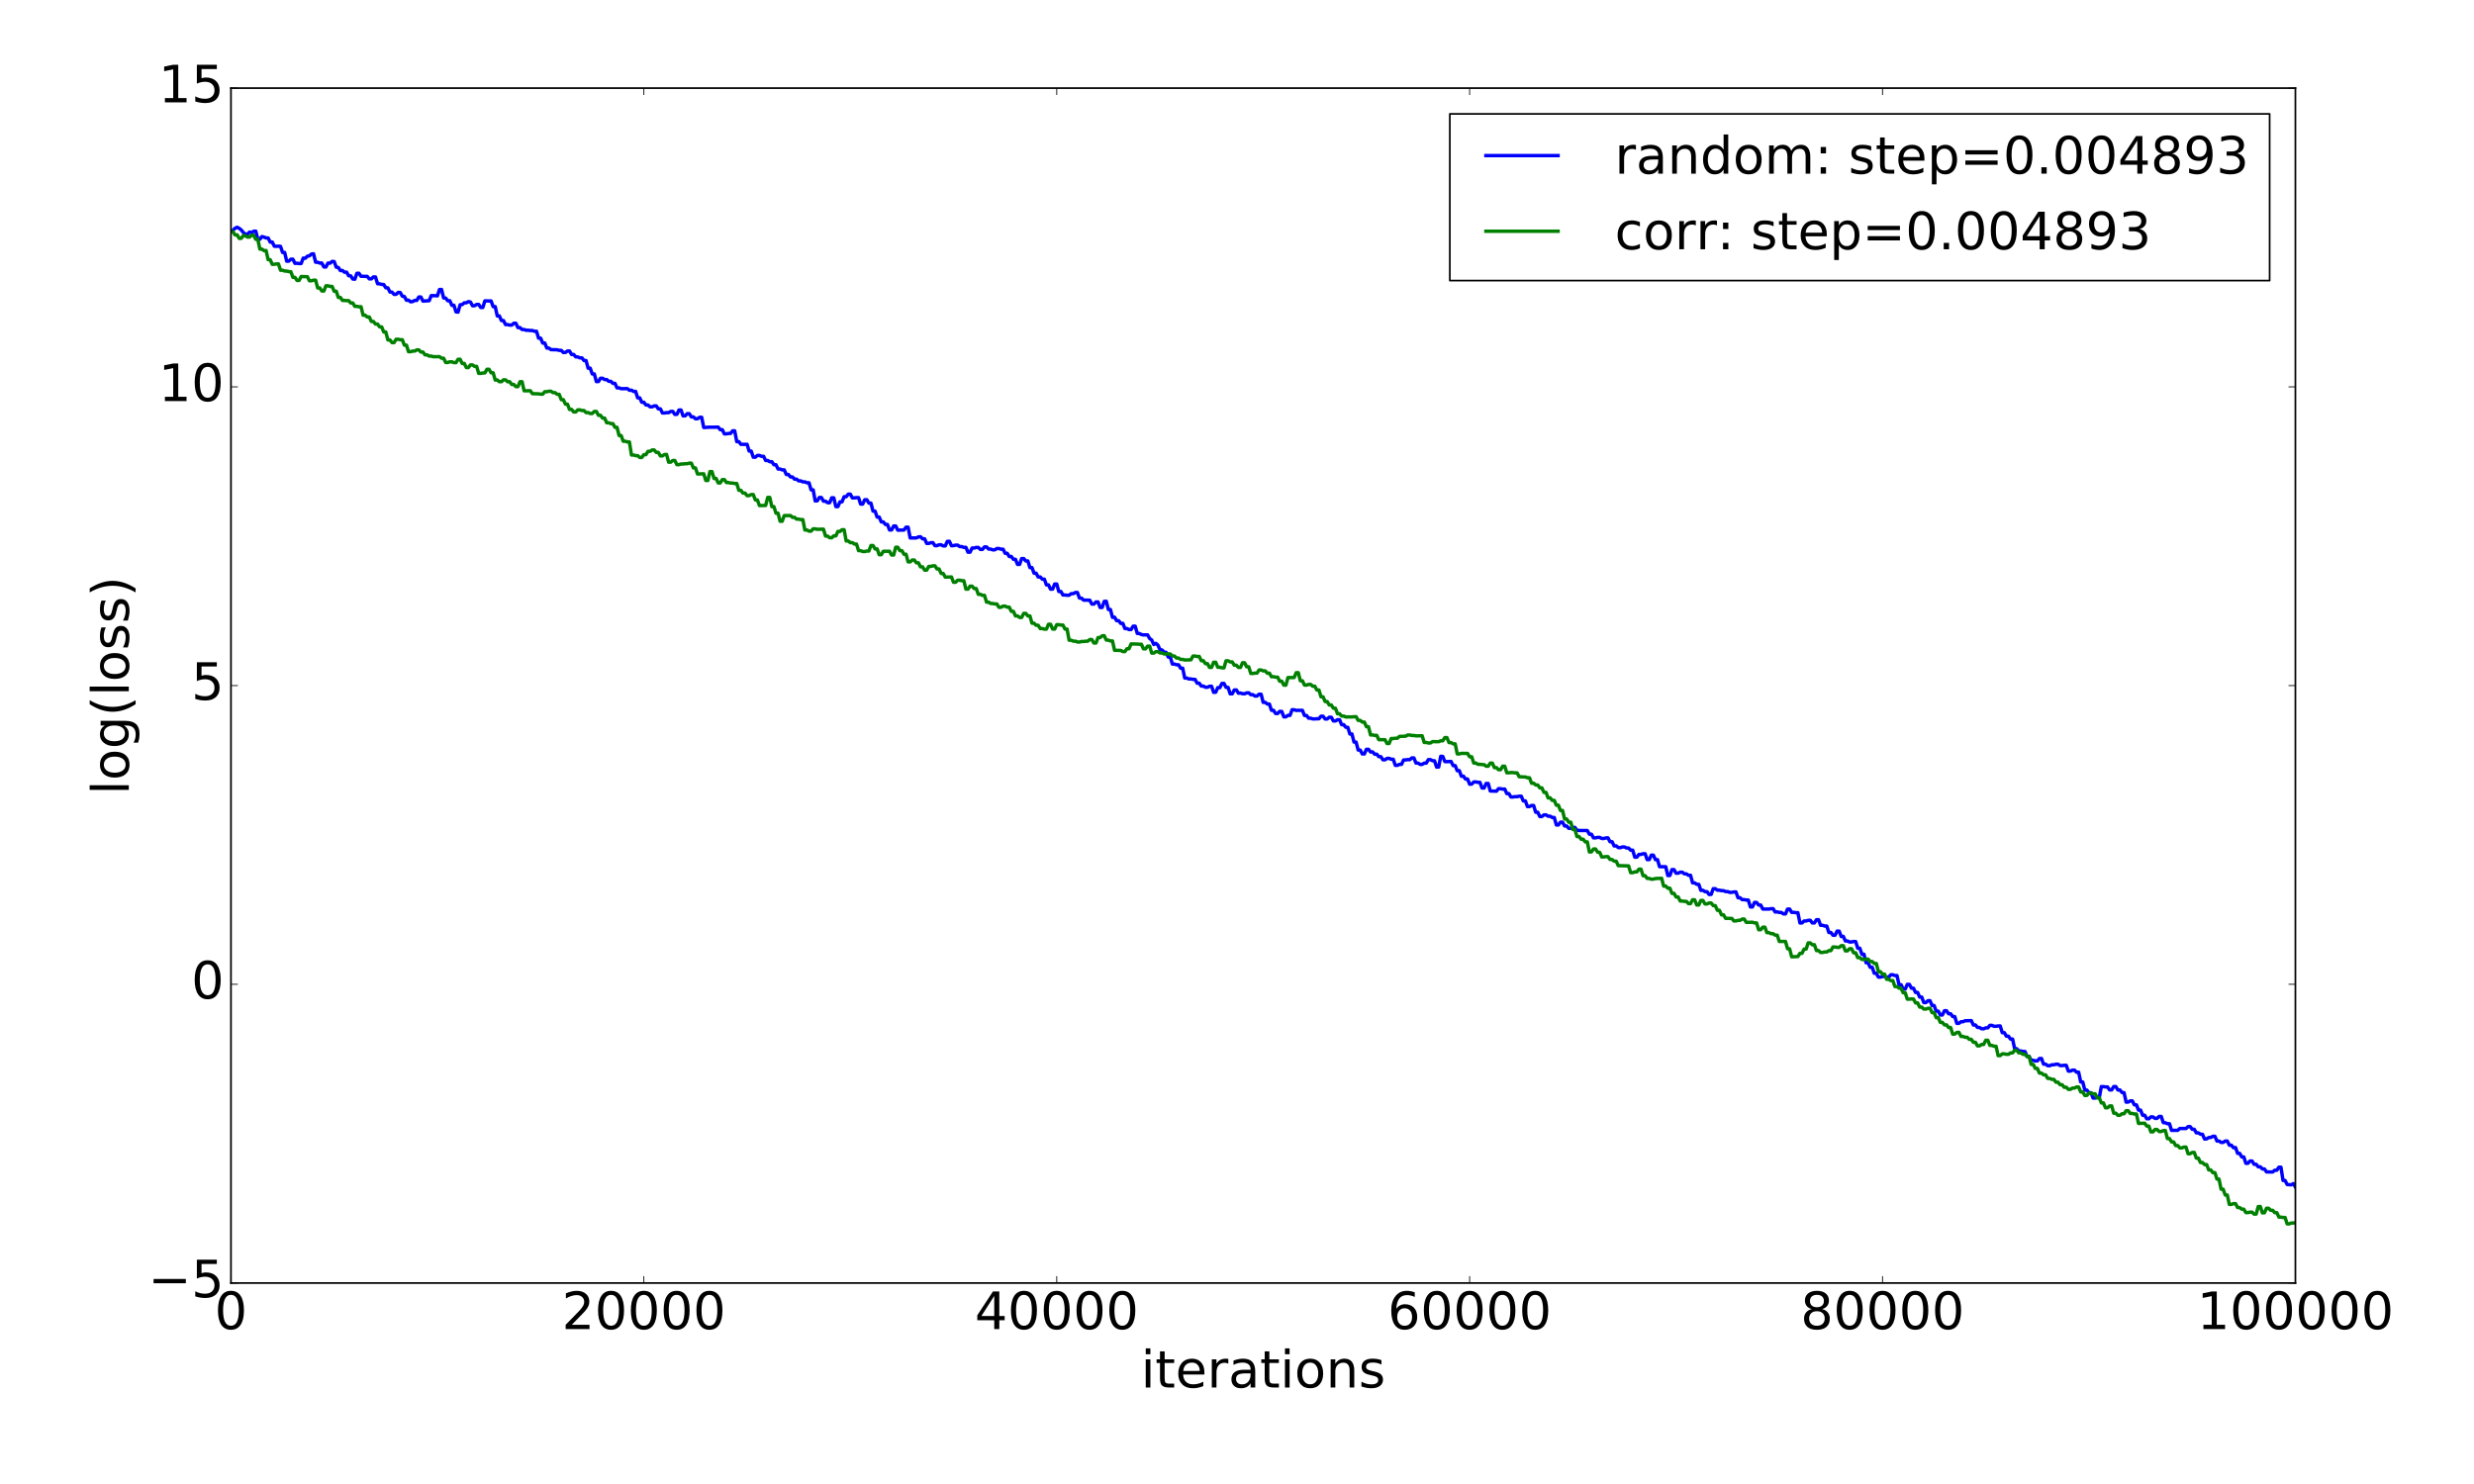 <?xml version="1.0" encoding="utf-8" standalone="no"?>
<!DOCTYPE svg PUBLIC "-//W3C//DTD SVG 1.1//EN"
  "http://www.w3.org/Graphics/SVG/1.1/DTD/svg11.dtd">
<!-- Created with matplotlib (http://matplotlib.org/) -->
<svg height="864pt" version="1.1" viewBox="0 0 1440 864" width="1440pt" xmlns="http://www.w3.org/2000/svg" xmlns:xlink="http://www.w3.org/1999/xlink">
 <defs>
  <style type="text/css">
*{stroke-linecap:butt;stroke-linejoin:round;stroke-miterlimit:100000;}
  </style>
 </defs>
 <g id="figure_1">
  <g id="patch_1">
   <path d="M 0 864 
L 1440 864 
L 1440 0 
L 0 0 
z
" style="fill:#ffffff;"/>
  </g>
  <g id="axes_1">
   <g id="patch_2">
    <path d="M 134.438 747 
L 1336.05 747 
L 1336.05 51.3 
L 134.438 51.3 
z
" style="fill:#ffffff;"/>
   </g>
   <g id="line2d_1">
    <path clip-path="url(#pbeb0018552)" d="M 135.639 134.08 
L 136.841 132.858 
L 138.042 132.329 
L 139.244 132.96 
L 140.446 133.91 
L 141.647 135.378 
L 142.849 136.366 
L 144.05 136.324 
L 145.252 135.122 
L 146.454 135.405 
L 147.655 134.655 
L 148.857 134.582 
L 150.058 139.229 
L 151.26 139.273 
L 152.462 137.727 
L 153.663 138.052 
L 154.865 138.536 
L 156.067 138.566 
L 157.268 140.953 
L 158.47 140.936 
L 159.671 143.354 
L 160.873 143.415 
L 162.075 143.326 
L 163.276 143.432 
L 164.478 146.987 
L 165.679 146.977 
L 166.881 152.057 
L 168.083 152.034 
L 169.284 150.922 
L 170.486 150.918 
L 171.687 153.326 
L 172.889 153.255 
L 174.091 153.447 
L 175.292 153.418 
L 176.494 150.279 
L 177.696 150.347 
L 178.897 149.175 
L 180.099 148.939 
L 181.3 147.906 
L 182.502 147.759 
L 183.704 152.662 
L 184.905 152.69 
L 186.107 153.165 
L 187.308 153.134 
L 188.51 155.41 
L 189.712 155.438 
L 190.913 153.157 
L 192.115 153.234 
L 193.317 152.184 
L 194.518 152.292 
L 195.72 155.562 
L 196.921 155.717 
L 198.123 157.538 
L 199.325 157.479 
L 200.526 158.493 
L 201.728 158.438 
L 202.929 160.521 
L 204.131 160.606 
L 205.333 162.446 
L 206.534 162.557 
L 207.736 159.127 
L 208.937 159.105 
L 210.139 160.854 
L 213.744 160.909 
L 214.946 162.357 
L 216.147 162.364 
L 217.349 161.223 
L 218.55 161.236 
L 219.752 165.172 
L 220.954 165.258 
L 222.155 165.581 
L 223.357 165.654 
L 224.558 167.551 
L 225.76 167.591 
L 226.962 169.987 
L 228.163 170.076 
L 229.365 171.371 
L 230.566 171.356 
L 231.768 170.244 
L 232.97 170.315 
L 234.171 172.443 
L 235.373 172.634 
L 236.575 174.804 
L 237.776 174.747 
L 238.978 175.7 
L 240.179 175.585 
L 241.381 174.911 
L 242.583 174.923 
L 243.784 172.909 
L 244.986 172.931 
L 246.187 175.298 
L 249.792 175.069 
L 250.994 172.122 
L 253.397 172.136 
L 254.599 172.255 
L 255.8 168.568 
L 257.002 168.535 
L 258.204 173.452 
L 259.405 173.566 
L 260.607 175.099 
L 261.808 175.083 
L 263.01 177.744 
L 264.212 177.727 
L 265.413 181.589 
L 266.615 181.728 
L 267.816 177.433 
L 269.018 177.354 
L 270.22 176.312 
L 271.421 176.308 
L 272.623 175.613 
L 273.825 175.83 
L 275.026 178.007 
L 276.228 178.005 
L 277.429 177.249 
L 278.631 177.251 
L 279.833 179.012 
L 281.034 179.027 
L 282.236 175.166 
L 285.841 175.237 
L 287.042 178.509 
L 288.244 178.524 
L 289.446 183.952 
L 290.647 183.927 
L 291.849 186.611 
L 293.05 186.625 
L 294.252 188.979 
L 295.454 188.98 
L 296.655 189.273 
L 297.857 189.268 
L 299.058 188.216 
L 300.26 188.213 
L 301.462 190.727 
L 302.663 190.719 
L 303.865 191.843 
L 305.066 191.846 
L 306.268 192.293 
L 307.47 192.275 
L 308.671 192.444 
L 309.873 192.429 
L 311.075 192.879 
L 312.276 192.877 
L 313.478 196.875 
L 314.679 196.89 
L 315.881 199.722 
L 317.083 199.723 
L 318.284 202.65 
L 319.486 202.656 
L 320.687 203.569 
L 324.292 203.647 
L 325.494 203.999 
L 326.695 204 
L 327.897 205.231 
L 329.099 205.21 
L 330.3 204.365 
L 331.502 204.365 
L 332.704 206.391 
L 333.905 206.364 
L 335.107 207.764 
L 336.308 207.808 
L 337.51 208.378 
L 338.712 208.356 
L 339.913 209.911 
L 341.115 209.911 
L 342.316 214.33 
L 343.518 214.33 
L 344.72 217.709 
L 345.921 217.709 
L 347.123 222.164 
L 348.325 222.129 
L 349.526 220.214 
L 350.728 220.209 
L 351.929 220.988 
L 353.131 220.984 
L 354.333 221.999 
L 355.534 222.018 
L 356.736 223.181 
L 357.937 223.182 
L 359.139 225.832 
L 360.341 225.828 
L 361.542 226.31 
L 365.147 226.254 
L 366.349 227.219 
L 367.55 227.157 
L 368.752 227.921 
L 369.954 227.867 
L 371.155 231.632 
L 372.357 231.658 
L 373.558 234.2 
L 374.76 234.2 
L 375.962 235.794 
L 377.163 235.805 
L 378.365 236.851 
L 379.566 236.85 
L 380.768 236.325 
L 381.97 236.325 
L 383.171 238.044 
L 384.373 238.03 
L 385.575 240.436 
L 386.776 240.436 
L 387.978 240.237 
L 389.179 240.261 
L 390.381 239.563 
L 391.583 239.518 
L 392.784 241.255 
L 393.986 241.24 
L 395.187 238.718 
L 396.389 238.708 
L 397.591 242.131 
L 398.792 242.111 
L 399.994 240.838 
L 401.195 240.837 
L 402.397 242.723 
L 403.599 242.723 
L 404.8 243.814 
L 406.002 243.797 
L 407.204 242.958 
L 408.405 242.958 
L 409.607 248.878 
L 410.808 248.878 
L 412.01 248.74 
L 418.018 248.682 
L 419.22 250.172 
L 420.421 250.172 
L 421.623 252.608 
L 422.825 252.608 
L 424.026 252.346 
L 425.228 252.346 
L 426.429 250.843 
L 427.631 250.838 
L 428.833 257.122 
L 430.034 257.111 
L 431.236 258.693 
L 434.841 258.695 
L 436.042 262.627 
L 437.244 262.623 
L 438.445 266.185 
L 439.647 266.186 
L 440.849 265.166 
L 442.05 265.166 
L 443.252 265.669 
L 444.454 265.674 
L 445.655 268.11 
L 446.857 268.11 
L 448.058 268.82 
L 449.26 268.816 
L 450.462 270.568 
L 451.663 270.569 
L 452.865 273.056 
L 454.066 273.075 
L 455.268 273.575 
L 456.47 273.573 
L 457.671 276.237 
L 458.873 276.24 
L 460.074 277.654 
L 461.276 277.707 
L 462.478 278.982 
L 463.679 278.972 
L 464.881 279.979 
L 466.083 279.979 
L 467.284 280.547 
L 468.486 280.554 
L 469.687 281.076 
L 470.889 281.094 
L 472.091 285.186 
L 473.292 285.189 
L 474.494 291.648 
L 475.695 291.576 
L 476.897 289.636 
L 478.099 289.661 
L 479.3 291.796 
L 480.502 291.795 
L 481.704 292.677 
L 482.905 292.696 
L 484.107 289.821 
L 485.308 289.855 
L 486.51 294.953 
L 487.712 294.953 
L 488.913 292.168 
L 490.115 292.166 
L 491.316 289.195 
L 492.518 289.195 
L 493.72 287.711 
L 494.921 287.707 
L 496.123 289.875 
L 497.324 289.86 
L 498.526 289.732 
L 499.728 289.732 
L 500.929 293.467 
L 502.131 293.474 
L 503.333 290.956 
L 504.534 290.949 
L 505.736 292.923 
L 506.937 292.923 
L 508.139 297.571 
L 509.341 297.603 
L 510.542 301.045 
L 511.744 301.044 
L 512.945 303.853 
L 514.147 303.872 
L 515.349 305.357 
L 516.55 305.351 
L 517.752 308.549 
L 518.953 308.552 
L 520.155 306.25 
L 521.357 306.256 
L 522.558 308.665 
L 526.163 308.59 
L 527.365 306.936 
L 528.566 306.936 
L 529.768 313.185 
L 533.373 313.173 
L 534.574 312.597 
L 535.776 312.502 
L 536.978 313.696 
L 538.179 313.696 
L 539.381 316.378 
L 540.583 316.384 
L 541.784 315.969 
L 542.986 315.927 
L 544.187 317.673 
L 545.389 317.673 
L 546.591 317.19 
L 547.792 317.191 
L 548.994 317.832 
L 550.195 317.834 
L 551.397 315.174 
L 552.599 315.155 
L 553.8 317.737 
L 555.002 317.69 
L 556.203 317.361 
L 557.405 317.36 
L 558.607 318.234 
L 559.808 318.233 
L 561.01 318.699 
L 562.212 318.671 
L 563.413 321.501 
L 564.615 321.501 
L 565.816 319.082 
L 567.018 319.082 
L 568.22 318.703 
L 569.421 318.729 
L 570.623 319.871 
L 571.824 319.872 
L 573.026 318.422 
L 574.228 318.432 
L 575.429 319.657 
L 576.631 319.676 
L 577.833 320.144 
L 579.034 320.107 
L 580.236 319.337 
L 581.437 319.358 
L 582.639 319.739 
L 583.841 319.74 
L 585.042 322.13 
L 586.244 322.13 
L 587.445 324.016 
L 588.647 323.995 
L 589.849 325.619 
L 591.05 325.619 
L 592.252 328.6 
L 593.453 328.6 
L 594.655 325.195 
L 595.857 325.195 
L 597.058 326.586 
L 598.26 326.593 
L 599.462 330.462 
L 600.663 330.462 
L 601.865 333.73 
L 603.066 333.701 
L 604.268 335.925 
L 605.47 335.907 
L 606.671 337.202 
L 607.873 337.201 
L 609.074 340.532 
L 610.276 340.529 
L 611.478 343.003 
L 612.679 343.002 
L 613.881 340.031 
L 615.082 340.031 
L 616.284 344.372 
L 617.486 344.351 
L 618.687 346.411 
L 619.889 346.412 
L 621.091 346.574 
L 622.292 346.574 
L 623.494 345.621 
L 624.695 345.621 
L 625.897 344.962 
L 627.099 344.96 
L 628.3 348.179 
L 629.502 348.258 
L 630.703 349.39 
L 634.308 349.443 
L 635.51 351.709 
L 636.712 351.712 
L 637.913 350.466 
L 639.115 350.466 
L 640.316 353.685 
L 641.518 353.681 
L 642.72 350.129 
L 643.921 350.067 
L 645.123 354.848 
L 646.324 354.851 
L 647.526 359.419 
L 648.728 359.33 
L 649.929 361.346 
L 651.131 361.392 
L 652.332 362.946 
L 653.534 362.915 
L 654.736 365.935 
L 655.937 365.935 
L 657.139 366.545 
L 658.341 366.545 
L 659.542 364.574 
L 660.744 364.574 
L 661.945 368.779 
L 663.147 368.813 
L 664.349 369.433 
L 665.55 369.661 
L 667.953 369.621 
L 669.155 371.751 
L 670.357 372.599 
L 671.558 375.236 
L 672.76 374.569 
L 673.962 375.58 
L 675.163 378.237 
L 676.365 378.403 
L 677.566 379.664 
L 678.768 379.831 
L 679.97 382.522 
L 681.171 382.523 
L 682.373 386.61 
L 683.574 386.61 
L 684.776 387.036 
L 685.978 387.036 
L 687.179 389.021 
L 688.381 389.014 
L 689.582 394.755 
L 690.784 394.777 
L 691.986 395.308 
L 693.187 395.283 
L 694.389 395.543 
L 695.591 395.543 
L 696.792 397.751 
L 697.994 397.749 
L 699.195 399.42 
L 700.397 399.424 
L 701.599 400.127 
L 702.8 400.136 
L 704.002 399.546 
L 705.203 399.536 
L 706.405 403.106 
L 707.607 403.022 
L 708.808 400.354 
L 710.01 400.374 
L 711.212 397.913 
L 712.413 397.88 
L 713.615 400.192 
L 714.816 400.209 
L 716.018 403.944 
L 717.22 403.945 
L 718.421 401.714 
L 719.623 401.692 
L 720.824 403.571 
L 722.026 403.501 
L 723.228 403.883 
L 724.429 403.918 
L 725.631 403.407 
L 726.832 403.376 
L 728.034 404.439 
L 729.236 404.447 
L 730.437 405.236 
L 731.639 405.228 
L 732.841 404.188 
L 734.042 404.2 
L 735.244 408.938 
L 736.445 408.913 
L 737.647 409.893 
L 738.849 409.92 
L 740.05 413.523 
L 741.252 413.548 
L 742.453 415.396 
L 743.655 415.415 
L 744.857 414.177 
L 746.058 414.21 
L 747.26 417.36 
L 748.461 417.342 
L 749.663 416.492 
L 750.865 416.491 
L 752.066 413.209 
L 753.268 413.237 
L 754.47 413.59 
L 758.074 413.573 
L 759.276 416.574 
L 760.478 416.574 
L 761.679 418.117 
L 762.881 418.152 
L 764.082 418.569 
L 765.284 418.575 
L 766.486 418.461 
L 767.687 418.466 
L 768.889 416.986 
L 770.091 416.988 
L 771.292 418.607 
L 772.494 418.598 
L 773.695 417.585 
L 774.897 417.601 
L 776.099 419.73 
L 777.3 419.764 
L 778.502 419.032 
L 779.703 419.047 
L 780.905 421.909 
L 782.107 421.907 
L 783.308 423.406 
L 784.51 423.48 
L 785.711 427.347 
L 786.913 427.332 
L 788.115 432.034 
L 789.316 432.066 
L 790.518 436.667 
L 791.72 436.689 
L 792.921 438.969 
L 794.123 438.969 
L 795.324 436.251 
L 796.526 436.252 
L 797.728 437.809 
L 798.929 437.765 
L 800.131 439.086 
L 801.332 439.098 
L 802.534 440.532 
L 803.736 440.547 
L 804.937 442.368 
L 806.139 442.367 
L 807.341 441.525 
L 808.542 441.525 
L 809.744 442.044 
L 810.945 442.043 
L 812.147 445.596 
L 813.349 445.596 
L 814.55 445.028 
L 815.752 445.011 
L 816.953 442.475 
L 818.155 442.426 
L 819.357 442.263 
L 820.558 442.29 
L 821.76 441.277 
L 822.961 441.276 
L 824.163 444.261 
L 825.365 444.273 
L 826.566 445.037 
L 827.768 445.044 
L 828.97 444.299 
L 830.171 444.289 
L 831.373 442.266 
L 832.574 442.256 
L 833.776 442.885 
L 834.978 442.953 
L 836.179 446.618 
L 837.381 446.582 
L 838.582 440.331 
L 839.784 440.403 
L 840.986 443.412 
L 842.187 443.433 
L 844.59 443.323 
L 845.792 445.727 
L 846.994 445.739 
L 848.195 448.72 
L 849.397 448.676 
L 850.599 451.93 
L 851.8 451.878 
L 853.002 453.568 
L 854.203 453.551 
L 855.405 456.562 
L 856.607 456.506 
L 857.808 455.273 
L 859.01 455.225 
L 860.211 455.501 
L 861.413 455.496 
L 862.615 458.786 
L 863.816 458.803 
L 865.018 456.133 
L 866.22 456.149 
L 867.421 460.521 
L 869.824 460.613 
L 871.026 460.636 
L 872.228 459.148 
L 873.429 459.179 
L 874.631 459.44 
L 875.832 459.375 
L 877.034 462.048 
L 878.236 462.042 
L 879.437 464.012 
L 880.639 464.011 
L 881.84 463.797 
L 883.042 463.827 
L 884.244 463.55 
L 885.445 463.549 
L 886.647 466.292 
L 887.849 466.279 
L 889.05 469.601 
L 890.252 469.596 
L 891.453 468.952 
L 892.655 468.977 
L 893.857 472.885 
L 895.058 472.897 
L 896.26 475.408 
L 897.461 475.375 
L 898.663 474.421 
L 899.865 474.421 
L 901.066 475.214 
L 902.268 475.213 
L 903.47 475.944 
L 904.671 475.958 
L 905.873 480.288 
L 907.074 480.3 
L 908.276 478.676 
L 909.478 478.674 
L 910.679 480.886 
L 911.881 480.895 
L 913.082 482.255 
L 914.284 482.247 
L 915.486 481.754 
L 916.687 481.737 
L 917.889 483.417 
L 920.292 483.547 
L 923.897 483.552 
L 925.099 485.671 
L 926.3 485.672 
L 927.502 487.813 
L 928.703 487.81 
L 929.905 487.538 
L 931.107 487.548 
L 932.308 488.171 
L 933.51 488.171 
L 934.711 487.85 
L 935.913 487.79 
L 937.115 490.064 
L 938.316 490.042 
L 939.518 492.522 
L 940.719 492.465 
L 941.921 493.485 
L 943.123 493.527 
L 944.324 493.101 
L 945.526 493.116 
L 946.728 493.697 
L 947.929 493.749 
L 949.131 494.98 
L 950.332 494.985 
L 951.534 499.04 
L 952.736 499.04 
L 953.937 497.46 
L 955.139 497.463 
L 956.34 497.039 
L 957.542 497.04 
L 958.744 500.478 
L 959.945 500.476 
L 961.147 497.864 
L 962.349 497.888 
L 963.55 500.492 
L 964.752 500.491 
L 965.953 504.588 
L 969.558 504.632 
L 970.76 509.744 
L 971.961 509.714 
L 973.163 506.298 
L 974.365 506.298 
L 975.566 508.385 
L 976.768 508.385 
L 977.969 507.786 
L 979.171 507.803 
L 980.373 508.734 
L 981.574 508.782 
L 982.776 509.6 
L 983.978 509.599 
L 985.179 514.008 
L 986.381 514.008 
L 987.582 514.851 
L 988.784 514.871 
L 989.986 518.38 
L 991.187 518.338 
L 992.389 519.13 
L 993.59 519.161 
L 994.792 520.777 
L 995.994 520.721 
L 997.195 517.402 
L 998.397 517.386 
L 999.598 518.296 
L 1000.8 518.289 
L 1002.002 518.523 
L 1003.203 518.58 
L 1004.405 519.077 
L 1005.607 519.109 
L 1006.808 519.546 
L 1008.01 519.557 
L 1009.211 519.301 
L 1010.413 519.298 
L 1011.615 522.678 
L 1012.816 522.682 
L 1014.018 523.769 
L 1015.219 523.77 
L 1016.421 524.014 
L 1017.623 524.031 
L 1018.824 528.024 
L 1020.026 528.018 
L 1021.228 525.404 
L 1022.429 525.435 
L 1023.631 526.915 
L 1024.832 526.917 
L 1026.034 529.259 
L 1029.639 529.275 
L 1030.84 529.036 
L 1032.042 529.029 
L 1033.244 530.957 
L 1034.445 530.914 
L 1035.647 531.216 
L 1036.848 531.232 
L 1038.05 532.094 
L 1039.252 532.086 
L 1040.453 529.279 
L 1041.655 529.265 
L 1042.857 531.2 
L 1044.058 531.171 
L 1045.26 531.369 
L 1046.461 531.382 
L 1047.663 537.354 
L 1048.865 537.345 
L 1050.066 536.209 
L 1051.268 536.196 
L 1052.469 535.837 
L 1053.671 535.799 
L 1054.873 537.347 
L 1056.074 537.348 
L 1057.276 535.484 
L 1058.478 535.452 
L 1059.679 538.703 
L 1060.881 538.703 
L 1062.082 539.152 
L 1063.284 539.144 
L 1064.486 542.905 
L 1065.687 542.906 
L 1066.889 544.496 
L 1068.09 544.519 
L 1069.292 542.082 
L 1070.494 542.118 
L 1071.695 545.259 
L 1072.897 545.164 
L 1074.098 547.828 
L 1075.3 547.842 
L 1076.502 548.428 
L 1077.703 548.424 
L 1078.905 548.151 
L 1080.107 548.204 
L 1081.308 552.059 
L 1082.51 552.061 
L 1083.711 555.56 
L 1084.913 555.552 
L 1086.115 560.49 
L 1087.316 560.49 
L 1088.518 563.151 
L 1089.719 563.145 
L 1090.921 566.644 
L 1092.123 566.644 
L 1093.324 568.866 
L 1094.526 568.903 
L 1095.727 568.507 
L 1096.929 568.5 
L 1098.131 568.899 
L 1099.332 568.899 
L 1100.534 567.534 
L 1101.736 567.534 
L 1102.937 567.974 
L 1104.139 567.976 
L 1105.34 573.324 
L 1106.542 573.315 
L 1107.744 575.817 
L 1108.945 575.846 
L 1110.147 573.12 
L 1111.348 573.104 
L 1112.55 575.328 
L 1113.752 575.334 
L 1114.953 577.803 
L 1116.155 577.803 
L 1117.357 580.502 
L 1118.558 580.502 
L 1119.76 583.706 
L 1120.961 583.708 
L 1122.163 582.625 
L 1123.365 582.593 
L 1124.566 585.407 
L 1125.768 585.432 
L 1126.969 588.736 
L 1128.171 588.701 
L 1129.373 590.928 
L 1130.574 590.928 
L 1131.776 588.455 
L 1132.977 588.459 
L 1134.179 590.224 
L 1135.381 590.224 
L 1136.582 591.858 
L 1137.784 591.875 
L 1138.986 595.815 
L 1140.187 595.816 
L 1141.389 594.865 
L 1142.59 594.856 
L 1143.792 594.295 
L 1147.397 594.207 
L 1148.598 596.764 
L 1149.8 596.733 
L 1151.002 598.178 
L 1152.203 598.233 
L 1153.405 598.959 
L 1154.607 598.958 
L 1155.808 598.44 
L 1157.01 598.419 
L 1158.211 596.973 
L 1159.413 596.973 
L 1160.615 597.504 
L 1161.816 597.509 
L 1163.018 597.317 
L 1164.219 597.312 
L 1165.421 601.215 
L 1166.623 601.218 
L 1167.824 603.264 
L 1169.026 603.293 
L 1170.227 604.959 
L 1171.429 604.939 
L 1172.631 610.581 
L 1173.832 610.575 
L 1175.034 611.844 
L 1176.236 611.881 
L 1177.437 612.173 
L 1178.639 612.214 
L 1179.84 615.012 
L 1181.042 615.019 
L 1182.244 617.334 
L 1183.445 617.317 
L 1184.647 617.673 
L 1185.848 617.666 
L 1187.05 616.28 
L 1188.252 616.251 
L 1189.453 619.553 
L 1190.655 619.551 
L 1191.857 620.459 
L 1193.058 620.459 
L 1194.26 619.935 
L 1195.461 619.931 
L 1196.663 619.598 
L 1197.865 619.594 
L 1199.066 620.375 
L 1200.268 620.386 
L 1201.469 620.239 
L 1202.671 620.232 
L 1203.873 623.605 
L 1205.074 623.603 
L 1206.276 623.057 
L 1207.477 623.055 
L 1208.679 624.26 
L 1209.881 624.234 
L 1211.082 629.916 
L 1212.284 629.977 
L 1213.486 634.715 
L 1214.687 634.677 
L 1215.889 636.215 
L 1217.09 636.226 
L 1218.292 639.304 
L 1219.494 639.297 
L 1220.695 638.988 
L 1221.897 639.006 
L 1223.098 632.627 
L 1224.3 632.631 
L 1225.502 632.846 
L 1226.703 632.845 
L 1227.905 634.562 
L 1229.106 634.567 
L 1230.308 632.607 
L 1231.51 632.595 
L 1232.711 634.593 
L 1233.913 634.589 
L 1235.115 636.07 
L 1236.316 636.151 
L 1237.518 641.661 
L 1238.719 641.636 
L 1239.921 640.944 
L 1241.123 640.941 
L 1242.324 643.249 
L 1243.526 643.261 
L 1244.727 646.315 
L 1245.929 646.302 
L 1247.131 649.305 
L 1248.332 649.305 
L 1249.534 651.351 
L 1250.736 651.357 
L 1251.937 650.246 
L 1253.139 650.269 
L 1254.34 651.146 
L 1255.542 651.098 
L 1256.744 649.991 
L 1257.945 649.989 
L 1259.147 653.592 
L 1260.348 653.691 
L 1261.55 654.242 
L 1262.752 654.244 
L 1263.953 658.102 
L 1267.558 658.086 
L 1268.76 657.011 
L 1272.365 657.039 
L 1273.566 655.931 
L 1274.768 655.927 
L 1275.969 657.452 
L 1277.171 657.471 
L 1278.373 659.564 
L 1279.574 659.564 
L 1280.776 660.335 
L 1281.977 660.398 
L 1283.179 663.14 
L 1284.381 663.081 
L 1285.582 662.286 
L 1286.784 662.253 
L 1287.986 661.57 
L 1289.187 661.569 
L 1290.389 664.319 
L 1291.59 664.318 
L 1292.792 665.137 
L 1293.994 665.145 
L 1295.195 664.326 
L 1296.397 664.322 
L 1297.598 666.725 
L 1298.8 666.757 
L 1300.002 668.222 
L 1301.203 668.102 
L 1302.405 671.491 
L 1303.606 671.492 
L 1304.808 673.58 
L 1306.01 673.578 
L 1307.211 677.283 
L 1308.413 677.286 
L 1309.615 675.937 
L 1310.816 675.963 
L 1312.018 677.862 
L 1313.219 677.861 
L 1314.421 679.335 
L 1315.623 679.331 
L 1316.824 680.557 
L 1318.026 680.596 
L 1319.227 682.299 
L 1322.832 682.338 
L 1324.034 681.317 
L 1325.235 681.317 
L 1326.437 679.582 
L 1327.639 679.571 
L 1328.84 687.283 
L 1330.042 687.292 
L 1331.244 689.629 
L 1333.647 689.827 
L 1334.848 689.108 
L 1336.05 691.076 
L 1336.05 691.076 
" style="fill:none;stroke:#0000ff;stroke-linecap:square;stroke-width:2.0;"/>
   </g>
   <g id="line2d_2">
    <path clip-path="url(#pbeb0018552)" d="M 135.639 134.98 
L 136.841 136.787 
L 138.042 136.744 
L 139.244 138.802 
L 140.446 138.787 
L 141.647 137.103 
L 142.849 137.313 
L 144.05 138.025 
L 145.252 138.009 
L 146.454 136.96 
L 147.655 136.95 
L 148.857 139.316 
L 150.058 139.352 
L 151.26 145.03 
L 152.462 145.03 
L 153.663 145.927 
L 154.865 145.863 
L 156.067 151.191 
L 157.268 151.204 
L 158.47 153.918 
L 159.671 153.869 
L 160.873 153.663 
L 162.075 153.644 
L 163.276 157.318 
L 164.478 157.333 
L 165.679 157.798 
L 166.881 157.82 
L 168.083 158.127 
L 169.284 158.195 
L 170.486 161.465 
L 171.687 161.475 
L 172.889 163.265 
L 174.091 163.254 
L 175.292 160.992 
L 178.897 161.092 
L 180.099 163.453 
L 181.3 163.452 
L 182.502 163.108 
L 183.704 163.108 
L 184.905 167.641 
L 186.107 167.643 
L 187.308 169.397 
L 188.51 169.42 
L 189.712 166.386 
L 190.913 166.386 
L 192.115 166.781 
L 193.317 166.784 
L 194.518 169.561 
L 195.72 169.567 
L 196.921 173.165 
L 198.123 173.177 
L 199.325 174.909 
L 200.526 174.912 
L 201.728 175.031 
L 202.929 175.025 
L 204.131 176.409 
L 205.333 176.412 
L 206.534 178.359 
L 207.736 178.353 
L 208.937 178.582 
L 210.139 178.577 
L 211.341 183.52 
L 212.542 183.518 
L 213.744 184.564 
L 214.946 184.564 
L 216.147 187.158 
L 217.349 187.163 
L 218.55 188.669 
L 219.752 188.669 
L 220.954 190.314 
L 222.155 190.318 
L 223.357 193.287 
L 224.558 193.285 
L 225.76 197.905 
L 226.962 197.905 
L 228.163 199.475 
L 229.365 199.474 
L 230.566 197.518 
L 231.768 197.518 
L 232.97 197.792 
L 234.171 197.792 
L 235.373 200.945 
L 236.575 200.941 
L 237.776 204.752 
L 238.978 204.749 
L 240.179 204.397 
L 241.381 204.394 
L 242.583 203.725 
L 243.784 203.717 
L 244.986 204.952 
L 246.187 204.956 
L 247.389 206.574 
L 248.591 206.611 
L 249.792 207.313 
L 250.994 207.314 
L 252.196 207.688 
L 255.8 207.637 
L 257.002 208.563 
L 258.204 208.561 
L 259.405 211.026 
L 260.607 211.04 
L 261.808 210.658 
L 263.01 210.664 
L 264.212 211.117 
L 265.413 211.12 
L 266.615 209.181 
L 267.816 209.174 
L 269.018 211.644 
L 270.22 211.608 
L 271.421 213.992 
L 272.623 213.998 
L 273.825 212.458 
L 275.026 212.456 
L 276.228 213.3 
L 277.429 213.307 
L 278.631 217.394 
L 279.833 217.371 
L 281.034 217.167 
L 282.236 217.112 
L 283.437 214.996 
L 284.639 214.996 
L 285.841 217.046 
L 287.042 217.041 
L 288.244 221.257 
L 289.446 221.227 
L 290.647 222.227 
L 291.849 222.227 
L 293.05 221.144 
L 294.252 221.138 
L 295.454 222.243 
L 296.655 222.235 
L 297.857 223.828 
L 299.058 223.844 
L 300.26 225.1 
L 301.462 225.089 
L 302.663 222.242 
L 303.865 222.233 
L 305.066 227.517 
L 308.671 227.493 
L 309.873 229.204 
L 313.478 229.289 
L 314.679 229.481 
L 315.881 229.481 
L 317.083 228.05 
L 318.284 228.053 
L 319.486 227.778 
L 320.687 227.759 
L 321.889 228.609 
L 323.091 228.608 
L 324.292 229.588 
L 325.494 229.599 
L 326.695 232.697 
L 327.897 232.695 
L 329.099 235.302 
L 330.3 235.302 
L 331.502 238.387 
L 332.704 238.36 
L 333.905 239.826 
L 335.107 239.829 
L 336.308 238.63 
L 337.51 238.617 
L 338.712 239.02 
L 339.913 239.012 
L 341.115 240.217 
L 342.316 240.19 
L 343.518 240.759 
L 344.72 240.725 
L 345.921 239.548 
L 347.123 239.542 
L 348.325 241.78 
L 349.526 241.799 
L 350.728 243.41 
L 351.929 243.418 
L 353.131 246.145 
L 354.333 246.146 
L 355.534 246.65 
L 356.736 246.63 
L 357.937 248.796 
L 359.139 248.8 
L 360.341 253.567 
L 361.542 253.568 
L 362.744 256.89 
L 363.945 256.882 
L 365.147 257.284 
L 366.349 257.305 
L 367.55 264.904 
L 368.752 264.904 
L 369.954 265.256 
L 371.155 265.265 
L 372.357 266.334 
L 373.558 266.327 
L 374.76 264.711 
L 375.962 264.711 
L 377.163 262.776 
L 378.365 262.781 
L 379.566 261.979 
L 380.768 261.98 
L 381.97 263.37 
L 383.171 263.38 
L 384.373 265.444 
L 385.575 265.437 
L 386.776 264.601 
L 387.978 264.598 
L 389.179 269.064 
L 390.381 269.066 
L 391.583 268.091 
L 392.784 268.089 
L 393.986 270.532 
L 395.187 270.528 
L 396.389 270.15 
L 397.591 270.151 
L 398.792 269.983 
L 399.994 269.974 
L 401.195 269.638 
L 402.397 269.638 
L 403.599 272.416 
L 404.8 272.416 
L 406.002 275.967 
L 409.607 275.845 
L 410.808 279.738 
L 412.01 279.735 
L 413.212 274.56 
L 414.413 274.565 
L 415.615 278.58 
L 416.816 278.569 
L 418.018 281.154 
L 419.22 281.154 
L 420.421 279.222 
L 421.623 279.231 
L 422.825 280.945 
L 424.026 280.948 
L 425.228 281.244 
L 426.429 281.261 
L 427.631 281.515 
L 428.833 281.496 
L 430.034 285.448 
L 431.236 285.461 
L 432.437 287.087 
L 433.639 287.068 
L 434.841 288.575 
L 436.042 288.555 
L 437.244 287.935 
L 438.445 287.941 
L 439.647 291.063 
L 440.849 291.098 
L 442.05 294.354 
L 445.655 294.278 
L 446.857 289.604 
L 448.058 289.612 
L 449.26 294.969 
L 450.462 294.962 
L 451.663 298.799 
L 452.865 298.808 
L 454.066 303.493 
L 455.268 303.487 
L 456.47 300.187 
L 460.074 300.165 
L 461.276 301.204 
L 462.478 301.198 
L 463.679 302.236 
L 464.881 302.252 
L 466.083 302.516 
L 467.284 302.516 
L 468.486 308.568 
L 469.687 308.565 
L 470.889 309.238 
L 472.091 309.238 
L 473.292 307.888 
L 474.494 307.892 
L 475.695 308.164 
L 479.3 308.083 
L 480.502 312.103 
L 481.704 312.114 
L 482.905 313.087 
L 484.107 313.094 
L 485.308 311.985 
L 486.51 311.981 
L 487.712 309.401 
L 488.913 309.397 
L 490.115 308.411 
L 491.316 308.415 
L 492.518 314.962 
L 493.72 314.956 
L 494.921 315.933 
L 496.123 315.927 
L 497.324 316.758 
L 498.526 316.758 
L 499.728 320.589 
L 500.929 320.604 
L 502.131 321.091 
L 503.333 321.093 
L 504.534 320.816 
L 505.736 320.822 
L 506.937 317.611 
L 508.139 317.612 
L 509.341 319.609 
L 510.542 319.577 
L 511.744 322.948 
L 512.945 322.949 
L 514.147 320.966 
L 517.752 320.955 
L 518.953 323.131 
L 520.155 323.147 
L 521.357 318.604 
L 522.558 318.604 
L 523.76 320.598 
L 524.962 320.598 
L 526.163 322.686 
L 527.365 322.69 
L 528.566 327.12 
L 529.768 327.132 
L 530.97 326.037 
L 532.171 326.037 
L 533.373 327.659 
L 534.574 327.679 
L 535.776 330.02 
L 536.978 330.021 
L 538.179 331.933 
L 539.381 331.948 
L 540.583 329.782 
L 541.784 329.792 
L 542.986 329.423 
L 544.187 329.422 
L 545.389 331.253 
L 546.591 331.253 
L 547.792 333.875 
L 548.994 333.876 
L 550.195 336.004 
L 553.8 335.909 
L 555.002 338.998 
L 556.203 338.972 
L 557.405 337.808 
L 558.607 337.79 
L 559.808 338.088 
L 561.01 338.105 
L 562.212 342.998 
L 563.413 342.998 
L 564.615 341.268 
L 565.816 341.272 
L 567.018 342.643 
L 568.22 342.644 
L 569.421 346.013 
L 570.623 346.02 
L 571.824 346.626 
L 573.026 346.618 
L 574.228 350.58 
L 575.429 350.579 
L 576.631 351.366 
L 577.833 351.371 
L 579.034 351.64 
L 580.236 351.639 
L 581.437 353.581 
L 582.639 353.581 
L 583.841 352.883 
L 585.042 352.882 
L 586.244 353.521 
L 587.445 353.519 
L 588.647 355.937 
L 589.849 355.913 
L 591.05 358.595 
L 592.252 358.584 
L 593.453 359.491 
L 594.655 359.492 
L 595.857 357.121 
L 597.058 357.122 
L 598.26 358.598 
L 599.462 358.602 
L 600.663 362.824 
L 601.865 362.824 
L 603.066 364.049 
L 604.268 364.05 
L 605.47 365.957 
L 606.671 365.959 
L 607.873 366.279 
L 609.074 366.278 
L 610.276 363.475 
L 611.478 363.47 
L 612.679 366.231 
L 613.881 366.255 
L 615.082 363.692 
L 616.284 363.667 
L 617.486 363.938 
L 618.687 363.92 
L 619.889 366.251 
L 621.091 366.257 
L 622.292 372.731 
L 623.494 372.739 
L 624.695 373.282 
L 625.897 373.282 
L 627.099 373.757 
L 628.3 373.825 
L 629.502 373.466 
L 630.703 373.466 
L 631.905 373.325 
L 633.107 373.309 
L 634.308 372.336 
L 635.51 372.334 
L 636.712 374.377 
L 637.913 374.377 
L 639.115 371.204 
L 640.316 371.204 
L 641.518 370.163 
L 642.72 370.111 
L 643.921 372.641 
L 645.123 372.693 
L 646.324 373.166 
L 647.526 373.168 
L 648.728 378.619 
L 652.332 378.691 
L 653.534 379.353 
L 654.736 379.353 
L 655.937 377.705 
L 657.139 377.716 
L 658.341 374.902 
L 661.945 374.976 
L 663.147 375.098 
L 664.349 375.096 
L 665.55 377.735 
L 666.752 377.768 
L 667.953 376.193 
L 669.155 376.173 
L 670.357 380.227 
L 671.558 380.228 
L 672.76 379.41 
L 673.962 379.407 
L 675.163 380.154 
L 676.365 380.132 
L 677.566 380.746 
L 681.171 380.748 
L 682.373 381.916 
L 683.574 381.948 
L 684.776 383.111 
L 685.978 383.112 
L 687.179 383.911 
L 688.381 383.918 
L 689.582 384.25 
L 693.187 384.142 
L 694.389 381.948 
L 695.591 381.949 
L 696.792 382.226 
L 697.994 382.186 
L 699.195 384.652 
L 700.397 384.653 
L 701.599 386.362 
L 702.8 386.365 
L 704.002 388.573 
L 705.203 388.569 
L 706.405 385.571 
L 707.607 385.571 
L 708.808 388.488 
L 710.01 388.487 
L 711.212 388.815 
L 712.413 388.865 
L 713.615 384.724 
L 714.816 384.722 
L 716.018 385.374 
L 717.22 385.374 
L 718.421 387.283 
L 719.623 387.283 
L 720.824 388.57 
L 722.026 388.592 
L 723.228 385.851 
L 724.429 385.874 
L 725.631 388.203 
L 726.832 388.203 
L 728.034 392.09 
L 729.236 392.089 
L 730.437 391.894 
L 731.639 391.886 
L 732.841 390.079 
L 734.042 390.074 
L 735.244 390.586 
L 736.445 390.605 
L 737.647 391.957 
L 738.849 391.901 
L 740.05 394 
L 741.252 393.985 
L 742.453 394.255 
L 743.655 394.255 
L 744.857 396.611 
L 746.058 396.58 
L 747.26 398.885 
L 748.461 398.892 
L 749.663 394.48 
L 753.268 394.465 
L 754.47 391.632 
L 755.671 391.642 
L 756.873 396.357 
L 758.074 396.351 
L 759.276 398.84 
L 760.478 398.875 
L 761.679 398.465 
L 762.881 398.464 
L 764.082 399.523 
L 765.284 399.519 
L 766.486 401.734 
L 767.687 401.733 
L 768.889 405.687 
L 770.091 405.69 
L 771.292 408.442 
L 772.494 408.442 
L 773.695 410.454 
L 774.897 410.44 
L 776.099 412.329 
L 777.3 412.34 
L 778.502 415.553 
L 779.703 415.556 
L 780.905 416.891 
L 782.107 416.891 
L 783.308 417.428 
L 786.913 417.406 
L 788.115 417.273 
L 789.316 417.26 
L 790.518 419.418 
L 791.72 419.417 
L 792.921 420.39 
L 794.123 420.39 
L 795.324 423.082 
L 796.526 423.097 
L 797.728 427.893 
L 798.929 427.887 
L 800.131 428.137 
L 801.332 428.136 
L 802.534 430.655 
L 806.139 430.654 
L 807.341 432.876 
L 808.542 432.876 
L 809.744 429.978 
L 810.945 429.978 
L 812.147 429.827 
L 813.349 429.82 
L 814.55 428.737 
L 818.155 428.626 
L 819.357 427.922 
L 820.558 427.914 
L 821.76 428.185 
L 822.961 428.184 
L 824.163 428.424 
L 827.768 428.375 
L 828.97 432.286 
L 830.171 432.28 
L 831.373 432.572 
L 832.574 432.581 
L 833.776 431.768 
L 837.381 431.822 
L 838.582 431.298 
L 839.784 431.296 
L 840.986 429.44 
L 842.187 429.443 
L 843.389 432.333 
L 844.59 432.341 
L 845.792 433.08 
L 846.994 433.094 
L 848.195 438.929 
L 849.397 438.941 
L 850.599 438.614 
L 854.203 438.652 
L 855.405 440.6 
L 856.607 440.605 
L 857.808 444.25 
L 859.01 444.245 
L 860.211 444.978 
L 861.413 445.002 
L 862.615 445.15 
L 863.816 445.161 
L 865.018 446.089 
L 866.22 446.089 
L 867.421 444.291 
L 868.623 444.285 
L 869.824 446.934 
L 871.026 446.92 
L 872.228 448.137 
L 873.429 448.125 
L 874.631 446.094 
L 875.832 446.094 
L 877.034 449.92 
L 878.236 449.922 
L 879.437 449.794 
L 880.639 449.813 
L 881.84 449.989 
L 883.042 449.987 
L 884.244 452.225 
L 885.445 452.228 
L 886.647 452.349 
L 887.849 452.348 
L 889.05 452.828 
L 890.252 452.828 
L 891.453 456.004 
L 892.655 455.969 
L 893.857 457.023 
L 895.058 457.025 
L 896.26 458.717 
L 897.461 458.703 
L 898.663 461.328 
L 899.865 461.322 
L 901.066 464.553 
L 902.268 464.515 
L 903.47 465.989 
L 904.671 465.977 
L 905.873 468.797 
L 907.074 468.799 
L 908.276 471.866 
L 909.478 471.867 
L 910.679 476.826 
L 911.881 476.83 
L 913.082 478.706 
L 914.284 478.69 
L 915.486 482.945 
L 916.687 482.935 
L 917.889 487.051 
L 919.09 487.048 
L 920.292 488.604 
L 921.494 488.619 
L 922.695 490.147 
L 923.897 490.139 
L 925.099 496.032 
L 926.3 495.984 
L 927.502 494.283 
L 928.703 494.304 
L 929.905 496.133 
L 931.107 496.259 
L 932.308 498.947 
L 933.51 498.903 
L 934.711 498.733 
L 935.913 498.733 
L 937.115 500.381 
L 938.316 500.424 
L 939.518 501.38 
L 940.719 501.408 
L 941.921 503.989 
L 947.929 504.125 
L 949.131 508.061 
L 950.332 508.073 
L 951.534 507.608 
L 952.736 507.609 
L 953.937 506.05 
L 955.139 506.054 
L 956.34 509.82 
L 957.542 509.82 
L 958.744 511.425 
L 959.945 511.427 
L 961.147 511.879 
L 962.349 511.841 
L 963.55 511.478 
L 967.155 511.368 
L 968.357 515.904 
L 969.558 515.892 
L 970.76 517.114 
L 971.961 517.114 
L 973.163 520.14 
L 974.365 520.127 
L 975.566 522.234 
L 976.768 522.218 
L 977.969 524.575 
L 979.171 524.602 
L 980.373 524.786 
L 981.574 524.805 
L 982.776 526.078 
L 983.978 526.067 
L 985.179 523.848 
L 986.381 523.895 
L 987.582 526.883 
L 988.784 526.883 
L 989.986 524.264 
L 991.187 524.268 
L 992.389 526.272 
L 993.59 526.294 
L 994.792 525.736 
L 995.994 525.755 
L 997.195 527.265 
L 998.397 527.269 
L 999.598 529.989 
L 1000.8 529.981 
L 1002.002 532.628 
L 1003.203 532.628 
L 1004.405 534.675 
L 1008.01 534.712 
L 1009.211 536.172 
L 1010.413 536.165 
L 1011.615 535.847 
L 1012.816 535.828 
L 1014.018 535.098 
L 1015.219 535.064 
L 1016.421 537.009 
L 1020.026 536.949 
L 1021.228 537.323 
L 1022.429 537.341 
L 1023.631 541.299 
L 1024.832 541.299 
L 1026.034 539.819 
L 1027.236 539.79 
L 1028.437 542.984 
L 1029.639 543.004 
L 1030.84 543.607 
L 1032.042 543.607 
L 1033.244 544.463 
L 1034.445 544.472 
L 1035.647 548.132 
L 1039.252 548.13 
L 1040.453 552.37 
L 1041.655 552.428 
L 1042.857 557.071 
L 1046.461 556.902 
L 1047.663 555.04 
L 1048.865 555.039 
L 1050.066 552.574 
L 1051.268 552.572 
L 1052.469 548.95 
L 1053.671 548.971 
L 1054.873 550.071 
L 1056.074 550.011 
L 1057.276 553.431 
L 1058.478 553.409 
L 1059.679 554.527 
L 1060.881 554.527 
L 1062.082 554.228 
L 1063.284 554.235 
L 1064.486 553.453 
L 1065.687 553.453 
L 1066.889 551.339 
L 1068.09 551.352 
L 1069.292 551.575 
L 1070.494 551.573 
L 1071.695 550.573 
L 1072.897 550.58 
L 1074.098 553.612 
L 1075.3 553.622 
L 1076.502 552.364 
L 1077.703 552.362 
L 1078.905 554.72 
L 1080.107 554.724 
L 1081.308 557.546 
L 1082.51 557.528 
L 1083.711 558.621 
L 1084.913 558.62 
L 1086.115 558.425 
L 1087.316 558.425 
L 1088.518 559.814 
L 1089.719 559.813 
L 1090.921 560.917 
L 1092.123 560.95 
L 1093.324 565.717 
L 1094.526 565.752 
L 1095.727 567.186 
L 1096.929 567.17 
L 1098.131 570.178 
L 1099.332 570.167 
L 1100.534 570.908 
L 1101.736 570.918 
L 1102.937 574.381 
L 1104.139 574.381 
L 1105.34 575.329 
L 1106.542 575.362 
L 1107.744 577.998 
L 1108.945 578.001 
L 1110.147 581.705 
L 1111.348 581.718 
L 1112.55 581.612 
L 1113.752 581.646 
L 1114.953 583.914 
L 1116.155 583.874 
L 1117.357 586.333 
L 1118.558 586.34 
L 1119.76 587.493 
L 1120.961 587.492 
L 1122.163 587.05 
L 1123.365 587.008 
L 1124.566 589.551 
L 1125.768 589.565 
L 1126.969 592.487 
L 1128.171 592.49 
L 1129.373 595.255 
L 1130.574 595.255 
L 1131.776 596.688 
L 1132.977 596.674 
L 1134.179 598.229 
L 1135.381 598.247 
L 1136.582 602.095 
L 1137.784 602.071 
L 1138.986 601.07 
L 1140.187 601.048 
L 1141.389 603.416 
L 1142.59 603.424 
L 1143.792 603.929 
L 1144.994 603.909 
L 1146.195 605.119 
L 1147.397 605.119 
L 1148.598 606.824 
L 1149.8 606.82 
L 1151.002 608.921 
L 1152.203 608.911 
L 1153.405 608.102 
L 1154.607 608.093 
L 1155.808 605.65 
L 1157.01 605.642 
L 1158.211 608.623 
L 1159.413 608.653 
L 1160.615 609.147 
L 1161.816 609.146 
L 1163.018 614.607 
L 1164.219 614.599 
L 1165.421 613.554 
L 1166.623 613.574 
L 1167.824 613.83 
L 1169.026 613.831 
L 1170.227 612.999 
L 1171.429 613.001 
L 1172.631 611.469 
L 1173.832 611.486 
L 1175.034 612.963 
L 1176.236 612.961 
L 1177.437 613.835 
L 1178.639 613.836 
L 1179.84 615.117 
L 1181.042 615.117 
L 1182.244 619.703 
L 1183.445 619.7 
L 1184.647 622.042 
L 1185.848 622.042 
L 1187.05 624.774 
L 1188.252 624.777 
L 1189.453 625.771 
L 1190.655 625.8 
L 1191.857 627.843 
L 1193.058 627.866 
L 1194.26 628.413 
L 1195.461 628.413 
L 1196.663 630.053 
L 1197.865 630.054 
L 1199.066 631.535 
L 1200.268 631.535 
L 1201.469 633.025 
L 1202.671 632.989 
L 1203.873 634.236 
L 1205.074 634.231 
L 1206.276 633.488 
L 1207.477 633.488 
L 1208.679 632.851 
L 1209.881 632.88 
L 1211.082 635.737 
L 1212.284 635.77 
L 1213.486 637.807 
L 1214.687 637.739 
L 1215.889 636.453 
L 1217.09 636.462 
L 1218.292 636.814 
L 1219.494 636.816 
L 1220.695 639.178 
L 1221.897 639.191 
L 1223.098 642.146 
L 1224.3 642.13 
L 1225.502 644.957 
L 1226.703 644.957 
L 1227.905 643.893 
L 1229.106 643.868 
L 1230.308 648.113 
L 1231.51 648.108 
L 1232.711 649.331 
L 1233.913 649.329 
L 1235.115 648.437 
L 1236.316 648.437 
L 1237.518 646.675 
L 1238.719 646.685 
L 1239.921 648.251 
L 1241.123 648.252 
L 1242.324 648.596 
L 1243.526 648.59 
L 1244.727 654.063 
L 1248.332 653.959 
L 1249.534 655.608 
L 1250.736 655.633 
L 1251.937 659.001 
L 1253.139 659.001 
L 1254.34 657.593 
L 1255.542 657.621 
L 1256.744 658.782 
L 1257.945 658.789 
L 1259.147 658.242 
L 1260.348 658.223 
L 1261.55 662.881 
L 1262.752 662.881 
L 1263.953 664.827 
L 1265.155 664.824 
L 1266.356 666.951 
L 1267.558 666.959 
L 1268.76 668.304 
L 1269.961 668.316 
L 1271.163 667.847 
L 1272.365 667.841 
L 1273.566 671.718 
L 1274.768 671.712 
L 1275.969 670.975 
L 1277.171 670.947 
L 1278.373 674.254 
L 1279.574 674.289 
L 1280.776 676.837 
L 1281.977 676.845 
L 1283.179 678.054 
L 1284.381 678.01 
L 1285.582 681.134 
L 1286.784 681.144 
L 1287.986 682.717 
L 1289.187 682.711 
L 1290.389 686.488 
L 1291.59 686.484 
L 1292.792 692.353 
L 1293.994 692.352 
L 1295.195 695.742 
L 1296.397 695.763 
L 1297.598 701.216 
L 1298.8 701.206 
L 1300.002 700.765 
L 1301.203 700.768 
L 1302.405 703.04 
L 1303.606 703.038 
L 1304.808 703.996 
L 1306.01 704.005 
L 1307.211 705.978 
L 1308.413 705.996 
L 1309.615 705.721 
L 1310.816 705.723 
L 1312.018 706.869 
L 1313.219 706.839 
L 1314.421 702.485 
L 1315.623 702.44 
L 1316.824 706.144 
L 1318.026 706.087 
L 1319.227 703.446 
L 1320.429 703.462 
L 1321.631 704.649 
L 1322.832 704.673 
L 1324.034 706.027 
L 1325.235 706.021 
L 1326.437 708.592 
L 1327.639 708.624 
L 1328.84 708.846 
L 1330.042 708.836 
L 1331.244 712.545 
L 1332.445 712.545 
L 1333.647 712.063 
L 1334.848 712.063 
L 1336.05 711.91 
L 1336.05 711.91 
" style="fill:none;stroke:#008000;stroke-linecap:square;stroke-width:2.0;"/>
   </g>
   <g id="patch_3">
    <path d="M 134.438 51.3 
L 1336.05 51.3 
" style="fill:none;stroke:#000000;stroke-linecap:square;stroke-linejoin:miter;"/>
   </g>
   <g id="patch_4">
    <path d="M 1336.05 747 
L 1336.05 51.3 
" style="fill:none;stroke:#000000;stroke-linecap:square;stroke-linejoin:miter;"/>
   </g>
   <g id="patch_5">
    <path d="M 134.438 747 
L 1336.05 747 
" style="fill:none;stroke:#000000;stroke-linecap:square;stroke-linejoin:miter;"/>
   </g>
   <g id="patch_6">
    <path d="M 134.438 747 
L 134.438 51.3 
" style="fill:none;stroke:#000000;stroke-linecap:square;stroke-linejoin:miter;"/>
   </g>
   <g id="matplotlib.axis_1">
    <g id="xtick_1">
     <g id="line2d_3">
      <defs>
       <path d="M 0 0 
L 0 -4 
" id="m5df20ab8a1" style="stroke:#000000;stroke-width:0.5;"/>
      </defs>
      <g>
       <use style="stroke:#000000;stroke-width:0.5;" x="134.438" xlink:href="#m5df20ab8a1" y="747.0"/>
      </g>
     </g>
     <g id="line2d_4">
      <defs>
       <path d="M 0 0 
L 0 4 
" id="m11cb235993" style="stroke:#000000;stroke-width:0.5;"/>
      </defs>
      <g>
       <use style="stroke:#000000;stroke-width:0.5;" x="134.438" xlink:href="#m11cb235993" y="51.3"/>
      </g>
     </g>
     <g id="text_1">
      <!-- 0 -->
      <defs>
       <path d="M 31.781 66.406 
Q 24.172 66.406 20.328 58.906 
Q 16.5 51.422 16.5 36.375 
Q 16.5 21.391 20.328 13.891 
Q 24.172 6.391 31.781 6.391 
Q 39.453 6.391 43.281 13.891 
Q 47.125 21.391 47.125 36.375 
Q 47.125 51.422 43.281 58.906 
Q 39.453 66.406 31.781 66.406 
M 31.781 74.219 
Q 44.047 74.219 50.516 64.516 
Q 56.984 54.828 56.984 36.375 
Q 56.984 17.969 50.516 8.266 
Q 44.047 -1.422 31.781 -1.422 
Q 19.531 -1.422 13.062 8.266 
Q 6.594 17.969 6.594 36.375 
Q 6.594 54.828 13.062 64.516 
Q 19.531 74.219 31.781 74.219 
" id="BitstreamVeraSans-Roman-30"/>
      </defs>
      <g transform="translate(124.894 773.795)scale(0.3 -0.3)">
       <use xlink:href="#BitstreamVeraSans-Roman-30"/>
      </g>
     </g>
    </g>
    <g id="xtick_2">
     <g id="line2d_5">
      <g>
       <use style="stroke:#000000;stroke-width:0.5;" x="374.76" xlink:href="#m5df20ab8a1" y="747.0"/>
      </g>
     </g>
     <g id="line2d_6">
      <g>
       <use style="stroke:#000000;stroke-width:0.5;" x="374.76" xlink:href="#m11cb235993" y="51.3"/>
      </g>
     </g>
     <g id="text_2">
      <!-- 20000 -->
      <defs>
       <path d="M 19.188 8.297 
L 53.609 8.297 
L 53.609 0 
L 7.328 0 
L 7.328 8.297 
Q 12.938 14.109 22.625 23.891 
Q 32.328 33.688 34.812 36.531 
Q 39.547 41.844 41.422 45.531 
Q 43.312 49.219 43.312 52.781 
Q 43.312 58.594 39.234 62.25 
Q 35.156 65.922 28.609 65.922 
Q 23.969 65.922 18.812 64.312 
Q 13.672 62.703 7.812 59.422 
L 7.812 69.391 
Q 13.766 71.781 18.938 73 
Q 24.125 74.219 28.422 74.219 
Q 39.75 74.219 46.484 68.547 
Q 53.219 62.891 53.219 53.422 
Q 53.219 48.922 51.531 44.891 
Q 49.859 40.875 45.406 35.406 
Q 44.188 33.984 37.641 27.219 
Q 31.109 20.453 19.188 8.297 
" id="BitstreamVeraSans-Roman-32"/>
      </defs>
      <g transform="translate(327.041 773.795)scale(0.3 -0.3)">
       <use xlink:href="#BitstreamVeraSans-Roman-32"/>
       <use x="63.623" xlink:href="#BitstreamVeraSans-Roman-30"/>
       <use x="127.246" xlink:href="#BitstreamVeraSans-Roman-30"/>
       <use x="190.869" xlink:href="#BitstreamVeraSans-Roman-30"/>
       <use x="254.492" xlink:href="#BitstreamVeraSans-Roman-30"/>
      </g>
     </g>
    </g>
    <g id="xtick_3">
     <g id="line2d_7">
      <g>
       <use style="stroke:#000000;stroke-width:0.5;" x="615.082" xlink:href="#m5df20ab8a1" y="747.0"/>
      </g>
     </g>
     <g id="line2d_8">
      <g>
       <use style="stroke:#000000;stroke-width:0.5;" x="615.082" xlink:href="#m11cb235993" y="51.3"/>
      </g>
     </g>
     <g id="text_3">
      <!-- 40000 -->
      <defs>
       <path d="M 37.797 64.312 
L 12.891 25.391 
L 37.797 25.391 
z
M 35.203 72.906 
L 47.609 72.906 
L 47.609 25.391 
L 58.016 25.391 
L 58.016 17.188 
L 47.609 17.188 
L 47.609 0 
L 37.797 0 
L 37.797 17.188 
L 4.891 17.188 
L 4.891 26.703 
z
" id="BitstreamVeraSans-Roman-34"/>
      </defs>
      <g transform="translate(567.364 773.795)scale(0.3 -0.3)">
       <use xlink:href="#BitstreamVeraSans-Roman-34"/>
       <use x="63.623" xlink:href="#BitstreamVeraSans-Roman-30"/>
       <use x="127.246" xlink:href="#BitstreamVeraSans-Roman-30"/>
       <use x="190.869" xlink:href="#BitstreamVeraSans-Roman-30"/>
       <use x="254.492" xlink:href="#BitstreamVeraSans-Roman-30"/>
      </g>
     </g>
    </g>
    <g id="xtick_4">
     <g id="line2d_9">
      <g>
       <use style="stroke:#000000;stroke-width:0.5;" x="855.405" xlink:href="#m5df20ab8a1" y="747.0"/>
      </g>
     </g>
     <g id="line2d_10">
      <g>
       <use style="stroke:#000000;stroke-width:0.5;" x="855.405" xlink:href="#m11cb235993" y="51.3"/>
      </g>
     </g>
     <g id="text_4">
      <!-- 60000 -->
      <defs>
       <path d="M 33.016 40.375 
Q 26.375 40.375 22.484 35.828 
Q 18.609 31.297 18.609 23.391 
Q 18.609 15.531 22.484 10.953 
Q 26.375 6.391 33.016 6.391 
Q 39.656 6.391 43.531 10.953 
Q 47.406 15.531 47.406 23.391 
Q 47.406 31.297 43.531 35.828 
Q 39.656 40.375 33.016 40.375 
M 52.594 71.297 
L 52.594 62.312 
Q 48.875 64.062 45.094 64.984 
Q 41.312 65.922 37.594 65.922 
Q 27.828 65.922 22.672 59.328 
Q 17.531 52.734 16.797 39.406 
Q 19.672 43.656 24.016 45.922 
Q 28.375 48.188 33.594 48.188 
Q 44.578 48.188 50.953 41.516 
Q 57.328 34.859 57.328 23.391 
Q 57.328 12.156 50.688 5.359 
Q 44.047 -1.422 33.016 -1.422 
Q 20.359 -1.422 13.672 8.266 
Q 6.984 17.969 6.984 36.375 
Q 6.984 53.656 15.188 63.938 
Q 23.391 74.219 37.203 74.219 
Q 40.922 74.219 44.703 73.484 
Q 48.484 72.75 52.594 71.297 
" id="BitstreamVeraSans-Roman-36"/>
      </defs>
      <g transform="translate(807.686 773.795)scale(0.3 -0.3)">
       <use xlink:href="#BitstreamVeraSans-Roman-36"/>
       <use x="63.623" xlink:href="#BitstreamVeraSans-Roman-30"/>
       <use x="127.246" xlink:href="#BitstreamVeraSans-Roman-30"/>
       <use x="190.869" xlink:href="#BitstreamVeraSans-Roman-30"/>
       <use x="254.492" xlink:href="#BitstreamVeraSans-Roman-30"/>
      </g>
     </g>
    </g>
    <g id="xtick_5">
     <g id="line2d_11">
      <g>
       <use style="stroke:#000000;stroke-width:0.5;" x="1095.727" xlink:href="#m5df20ab8a1" y="747.0"/>
      </g>
     </g>
     <g id="line2d_12">
      <g>
       <use style="stroke:#000000;stroke-width:0.5;" x="1095.727" xlink:href="#m11cb235993" y="51.3"/>
      </g>
     </g>
     <g id="text_5">
      <!-- 80000 -->
      <defs>
       <path d="M 31.781 34.625 
Q 24.75 34.625 20.719 30.859 
Q 16.703 27.094 16.703 20.516 
Q 16.703 13.922 20.719 10.156 
Q 24.75 6.391 31.781 6.391 
Q 38.812 6.391 42.859 10.172 
Q 46.922 13.969 46.922 20.516 
Q 46.922 27.094 42.891 30.859 
Q 38.875 34.625 31.781 34.625 
M 21.922 38.812 
Q 15.578 40.375 12.031 44.719 
Q 8.5 49.078 8.5 55.328 
Q 8.5 64.062 14.719 69.141 
Q 20.953 74.219 31.781 74.219 
Q 42.672 74.219 48.875 69.141 
Q 55.078 64.062 55.078 55.328 
Q 55.078 49.078 51.531 44.719 
Q 48 40.375 41.703 38.812 
Q 48.828 37.156 52.797 32.312 
Q 56.781 27.484 56.781 20.516 
Q 56.781 9.906 50.312 4.234 
Q 43.844 -1.422 31.781 -1.422 
Q 19.734 -1.422 13.25 4.234 
Q 6.781 9.906 6.781 20.516 
Q 6.781 27.484 10.781 32.312 
Q 14.797 37.156 21.922 38.812 
M 18.312 54.391 
Q 18.312 48.734 21.844 45.562 
Q 25.391 42.391 31.781 42.391 
Q 38.141 42.391 41.719 45.562 
Q 45.312 48.734 45.312 54.391 
Q 45.312 60.062 41.719 63.234 
Q 38.141 66.406 31.781 66.406 
Q 25.391 66.406 21.844 63.234 
Q 18.312 60.062 18.312 54.391 
" id="BitstreamVeraSans-Roman-38"/>
      </defs>
      <g transform="translate(1048.009 773.795)scale(0.3 -0.3)">
       <use xlink:href="#BitstreamVeraSans-Roman-38"/>
       <use x="63.623" xlink:href="#BitstreamVeraSans-Roman-30"/>
       <use x="127.246" xlink:href="#BitstreamVeraSans-Roman-30"/>
       <use x="190.869" xlink:href="#BitstreamVeraSans-Roman-30"/>
       <use x="254.492" xlink:href="#BitstreamVeraSans-Roman-30"/>
      </g>
     </g>
    </g>
    <g id="xtick_6">
     <g id="line2d_13">
      <g>
       <use style="stroke:#000000;stroke-width:0.5;" x="1336.05" xlink:href="#m5df20ab8a1" y="747.0"/>
      </g>
     </g>
     <g id="line2d_14">
      <g>
       <use style="stroke:#000000;stroke-width:0.5;" x="1336.05" xlink:href="#m11cb235993" y="51.3"/>
      </g>
     </g>
     <g id="text_6">
      <!-- 100000 -->
      <defs>
       <path d="M 12.406 8.297 
L 28.516 8.297 
L 28.516 63.922 
L 10.984 60.406 
L 10.984 69.391 
L 28.422 72.906 
L 38.281 72.906 
L 38.281 8.297 
L 54.391 8.297 
L 54.391 0 
L 12.406 0 
z
" id="BitstreamVeraSans-Roman-31"/>
      </defs>
      <g transform="translate(1278.787 773.795)scale(0.3 -0.3)">
       <use xlink:href="#BitstreamVeraSans-Roman-31"/>
       <use x="63.623" xlink:href="#BitstreamVeraSans-Roman-30"/>
       <use x="127.246" xlink:href="#BitstreamVeraSans-Roman-30"/>
       <use x="190.869" xlink:href="#BitstreamVeraSans-Roman-30"/>
       <use x="254.492" xlink:href="#BitstreamVeraSans-Roman-30"/>
       <use x="318.115" xlink:href="#BitstreamVeraSans-Roman-30"/>
      </g>
     </g>
    </g>
    <g id="text_7">
     <!-- iterations -->
     <defs>
      <path d="M 54.891 33.016 
L 54.891 0 
L 45.906 0 
L 45.906 32.719 
Q 45.906 40.484 42.875 44.328 
Q 39.844 48.188 33.797 48.188 
Q 26.516 48.188 22.312 43.547 
Q 18.109 38.922 18.109 30.906 
L 18.109 0 
L 9.078 0 
L 9.078 54.688 
L 18.109 54.688 
L 18.109 46.188 
Q 21.344 51.125 25.703 53.562 
Q 30.078 56 35.797 56 
Q 45.219 56 50.047 50.172 
Q 54.891 44.344 54.891 33.016 
" id="BitstreamVeraSans-Roman-6e"/>
      <path d="M 34.281 27.484 
Q 23.391 27.484 19.188 25 
Q 14.984 22.516 14.984 16.5 
Q 14.984 11.719 18.141 8.906 
Q 21.297 6.109 26.703 6.109 
Q 34.188 6.109 38.703 11.406 
Q 43.219 16.703 43.219 25.484 
L 43.219 27.484 
z
M 52.203 31.203 
L 52.203 0 
L 43.219 0 
L 43.219 8.297 
Q 40.141 3.328 35.547 0.953 
Q 30.953 -1.422 24.312 -1.422 
Q 15.922 -1.422 10.953 3.297 
Q 6 8.016 6 15.922 
Q 6 25.141 12.172 29.828 
Q 18.359 34.516 30.609 34.516 
L 43.219 34.516 
L 43.219 35.406 
Q 43.219 41.609 39.141 45 
Q 35.062 48.391 27.688 48.391 
Q 23 48.391 18.547 47.266 
Q 14.109 46.141 10.016 43.891 
L 10.016 52.203 
Q 14.938 54.109 19.578 55.047 
Q 24.219 56 28.609 56 
Q 40.484 56 46.344 49.844 
Q 52.203 43.703 52.203 31.203 
" id="BitstreamVeraSans-Roman-61"/>
      <path d="M 30.609 48.391 
Q 23.391 48.391 19.188 42.75 
Q 14.984 37.109 14.984 27.297 
Q 14.984 17.484 19.156 11.844 
Q 23.344 6.203 30.609 6.203 
Q 37.797 6.203 41.984 11.859 
Q 46.188 17.531 46.188 27.297 
Q 46.188 37.016 41.984 42.703 
Q 37.797 48.391 30.609 48.391 
M 30.609 56 
Q 42.328 56 49.016 48.375 
Q 55.719 40.766 55.719 27.297 
Q 55.719 13.875 49.016 6.219 
Q 42.328 -1.422 30.609 -1.422 
Q 18.844 -1.422 12.172 6.219 
Q 5.516 13.875 5.516 27.297 
Q 5.516 40.766 12.172 48.375 
Q 18.844 56 30.609 56 
" id="BitstreamVeraSans-Roman-6f"/>
      <path d="M 9.422 54.688 
L 18.406 54.688 
L 18.406 0 
L 9.422 0 
z
M 9.422 75.984 
L 18.406 75.984 
L 18.406 64.594 
L 9.422 64.594 
z
" id="BitstreamVeraSans-Roman-69"/>
      <path d="M 56.203 29.594 
L 56.203 25.203 
L 14.891 25.203 
Q 15.484 15.922 20.484 11.062 
Q 25.484 6.203 34.422 6.203 
Q 39.594 6.203 44.453 7.469 
Q 49.312 8.734 54.109 11.281 
L 54.109 2.781 
Q 49.266 0.734 44.188 -0.344 
Q 39.109 -1.422 33.891 -1.422 
Q 20.797 -1.422 13.156 6.188 
Q 5.516 13.812 5.516 26.812 
Q 5.516 40.234 12.766 48.109 
Q 20.016 56 32.328 56 
Q 43.359 56 49.781 48.891 
Q 56.203 41.797 56.203 29.594 
M 47.219 32.234 
Q 47.125 39.594 43.094 43.984 
Q 39.062 48.391 32.422 48.391 
Q 24.906 48.391 20.391 44.141 
Q 15.875 39.891 15.188 32.172 
z
" id="BitstreamVeraSans-Roman-65"/>
      <path d="M 18.312 70.219 
L 18.312 54.688 
L 36.812 54.688 
L 36.812 47.703 
L 18.312 47.703 
L 18.312 18.016 
Q 18.312 11.328 20.141 9.422 
Q 21.969 7.516 27.594 7.516 
L 36.812 7.516 
L 36.812 0 
L 27.594 0 
Q 17.188 0 13.234 3.875 
Q 9.281 7.766 9.281 18.016 
L 9.281 47.703 
L 2.688 47.703 
L 2.688 54.688 
L 9.281 54.688 
L 9.281 70.219 
z
" id="BitstreamVeraSans-Roman-74"/>
      <path d="M 41.109 46.297 
Q 39.594 47.172 37.812 47.578 
Q 36.031 48 33.891 48 
Q 26.266 48 22.188 43.047 
Q 18.109 38.094 18.109 28.812 
L 18.109 0 
L 9.078 0 
L 9.078 54.688 
L 18.109 54.688 
L 18.109 46.188 
Q 20.953 51.172 25.484 53.578 
Q 30.031 56 36.531 56 
Q 37.453 56 38.578 55.875 
Q 39.703 55.766 41.062 55.516 
z
" id="BitstreamVeraSans-Roman-72"/>
      <path d="M 44.281 53.078 
L 44.281 44.578 
Q 40.484 46.531 36.375 47.5 
Q 32.281 48.484 27.875 48.484 
Q 21.188 48.484 17.844 46.438 
Q 14.5 44.391 14.5 40.281 
Q 14.5 37.156 16.891 35.375 
Q 19.281 33.594 26.516 31.984 
L 29.594 31.297 
Q 39.156 29.25 43.188 25.516 
Q 47.219 21.781 47.219 15.094 
Q 47.219 7.469 41.188 3.016 
Q 35.156 -1.422 24.609 -1.422 
Q 20.219 -1.422 15.453 -0.562 
Q 10.688 0.297 5.422 2 
L 5.422 11.281 
Q 10.406 8.688 15.234 7.391 
Q 20.062 6.109 24.812 6.109 
Q 31.156 6.109 34.562 8.281 
Q 37.984 10.453 37.984 14.406 
Q 37.984 18.062 35.516 20.016 
Q 33.062 21.969 24.703 23.781 
L 21.578 24.516 
Q 13.234 26.266 9.516 29.906 
Q 5.812 33.547 5.812 39.891 
Q 5.812 47.609 11.281 51.797 
Q 16.75 56 26.812 56 
Q 31.781 56 36.172 55.266 
Q 40.578 54.547 44.281 53.078 
" id="BitstreamVeraSans-Roman-73"/>
     </defs>
     <g transform="translate(664.062 807.83)scale(0.3 -0.3)">
      <use xlink:href="#BitstreamVeraSans-Roman-69"/>
      <use x="27.783" xlink:href="#BitstreamVeraSans-Roman-74"/>
      <use x="66.992" xlink:href="#BitstreamVeraSans-Roman-65"/>
      <use x="128.516" xlink:href="#BitstreamVeraSans-Roman-72"/>
      <use x="169.629" xlink:href="#BitstreamVeraSans-Roman-61"/>
      <use x="230.908" xlink:href="#BitstreamVeraSans-Roman-74"/>
      <use x="270.117" xlink:href="#BitstreamVeraSans-Roman-69"/>
      <use x="297.9" xlink:href="#BitstreamVeraSans-Roman-6f"/>
      <use x="359.082" xlink:href="#BitstreamVeraSans-Roman-6e"/>
      <use x="422.461" xlink:href="#BitstreamVeraSans-Roman-73"/>
     </g>
    </g>
   </g>
   <g id="matplotlib.axis_2">
    <g id="ytick_1">
     <g id="line2d_15">
      <defs>
       <path d="M 0 0 
L 4 0 
" id="m5f6038f3d1" style="stroke:#000000;stroke-width:0.5;"/>
      </defs>
      <g>
       <use style="stroke:#000000;stroke-width:0.5;" x="134.438" xlink:href="#m5f6038f3d1" y="747.0"/>
      </g>
     </g>
     <g id="line2d_16">
      <defs>
       <path d="M 0 0 
L -4 0 
" id="m8f2b7eb740" style="stroke:#000000;stroke-width:0.5;"/>
      </defs>
      <g>
       <use style="stroke:#000000;stroke-width:0.5;" x="1336.05" xlink:href="#m8f2b7eb740" y="747.0"/>
      </g>
     </g>
     <g id="text_8">
      <!-- −5 -->
      <defs>
       <path d="M 10.594 35.5 
L 73.188 35.5 
L 73.188 27.203 
L 10.594 27.203 
z
" id="BitstreamVeraSans-Roman-2212"/>
       <path d="M 10.797 72.906 
L 49.516 72.906 
L 49.516 64.594 
L 19.828 64.594 
L 19.828 46.734 
Q 21.969 47.469 24.109 47.828 
Q 26.266 48.188 28.422 48.188 
Q 40.625 48.188 47.75 41.5 
Q 54.891 34.812 54.891 23.391 
Q 54.891 11.625 47.562 5.094 
Q 40.234 -1.422 26.906 -1.422 
Q 22.312 -1.422 17.547 -0.641 
Q 12.797 0.141 7.719 1.703 
L 7.719 11.625 
Q 12.109 9.234 16.797 8.062 
Q 21.484 6.891 26.703 6.891 
Q 35.156 6.891 40.078 11.328 
Q 45.016 15.766 45.016 23.391 
Q 45.016 31 40.078 35.438 
Q 35.156 39.891 26.703 39.891 
Q 22.75 39.891 18.812 39.016 
Q 14.891 38.141 10.797 36.281 
z
" id="BitstreamVeraSans-Roman-35"/>
      </defs>
      <g transform="translate(86.211 755.278)scale(0.3 -0.3)">
       <use xlink:href="#BitstreamVeraSans-Roman-2212"/>
       <use x="83.789" xlink:href="#BitstreamVeraSans-Roman-35"/>
      </g>
     </g>
    </g>
    <g id="ytick_2">
     <g id="line2d_17">
      <g>
       <use style="stroke:#000000;stroke-width:0.5;" x="134.438" xlink:href="#m5f6038f3d1" y="573.075"/>
      </g>
     </g>
     <g id="line2d_18">
      <g>
       <use style="stroke:#000000;stroke-width:0.5;" x="1336.05" xlink:href="#m8f2b7eb740" y="573.075"/>
      </g>
     </g>
     <g id="text_9">
      <!-- 0 -->
      <g transform="translate(111.35 581.353)scale(0.3 -0.3)">
       <use xlink:href="#BitstreamVeraSans-Roman-30"/>
      </g>
     </g>
    </g>
    <g id="ytick_3">
     <g id="line2d_19">
      <g>
       <use style="stroke:#000000;stroke-width:0.5;" x="134.438" xlink:href="#m5f6038f3d1" y="399.15"/>
      </g>
     </g>
     <g id="line2d_20">
      <g>
       <use style="stroke:#000000;stroke-width:0.5;" x="1336.05" xlink:href="#m8f2b7eb740" y="399.15"/>
      </g>
     </g>
     <g id="text_10">
      <!-- 5 -->
      <g transform="translate(111.35 407.428)scale(0.3 -0.3)">
       <use xlink:href="#BitstreamVeraSans-Roman-35"/>
      </g>
     </g>
    </g>
    <g id="ytick_4">
     <g id="line2d_21">
      <g>
       <use style="stroke:#000000;stroke-width:0.5;" x="134.438" xlink:href="#m5f6038f3d1" y="225.225"/>
      </g>
     </g>
     <g id="line2d_22">
      <g>
       <use style="stroke:#000000;stroke-width:0.5;" x="1336.05" xlink:href="#m8f2b7eb740" y="225.225"/>
      </g>
     </g>
     <g id="text_11">
      <!-- 10 -->
      <g transform="translate(92.263 233.503)scale(0.3 -0.3)">
       <use xlink:href="#BitstreamVeraSans-Roman-31"/>
       <use x="63.623" xlink:href="#BitstreamVeraSans-Roman-30"/>
      </g>
     </g>
    </g>
    <g id="ytick_5">
     <g id="line2d_23">
      <g>
       <use style="stroke:#000000;stroke-width:0.5;" x="134.438" xlink:href="#m5f6038f3d1" y="51.3"/>
      </g>
     </g>
     <g id="line2d_24">
      <g>
       <use style="stroke:#000000;stroke-width:0.5;" x="1336.05" xlink:href="#m8f2b7eb740" y="51.3"/>
      </g>
     </g>
     <g id="text_12">
      <!-- 15 -->
      <g transform="translate(92.263 59.578)scale(0.3 -0.3)">
       <use xlink:href="#BitstreamVeraSans-Roman-31"/>
       <use x="63.623" xlink:href="#BitstreamVeraSans-Roman-35"/>
      </g>
     </g>
    </g>
    <g id="text_13">
     <!-- log(loss) -->
     <defs>
      <path d="M 8.016 75.875 
L 15.828 75.875 
Q 23.141 64.359 26.781 53.312 
Q 30.422 42.281 30.422 31.391 
Q 30.422 20.453 26.781 9.375 
Q 23.141 -1.703 15.828 -13.188 
L 8.016 -13.188 
Q 14.5 -2 17.703 9.062 
Q 20.906 20.125 20.906 31.391 
Q 20.906 42.672 17.703 53.656 
Q 14.5 64.656 8.016 75.875 
" id="BitstreamVeraSans-Roman-29"/>
      <path d="M 31 75.875 
Q 24.469 64.656 21.281 53.656 
Q 18.109 42.672 18.109 31.391 
Q 18.109 20.125 21.312 9.062 
Q 24.516 -2 31 -13.188 
L 23.188 -13.188 
Q 15.875 -1.703 12.234 9.375 
Q 8.594 20.453 8.594 31.391 
Q 8.594 42.281 12.203 53.312 
Q 15.828 64.359 23.188 75.875 
z
" id="BitstreamVeraSans-Roman-28"/>
      <path d="M 45.406 27.984 
Q 45.406 37.75 41.375 43.109 
Q 37.359 48.484 30.078 48.484 
Q 22.859 48.484 18.828 43.109 
Q 14.797 37.75 14.797 27.984 
Q 14.797 18.266 18.828 12.891 
Q 22.859 7.516 30.078 7.516 
Q 37.359 7.516 41.375 12.891 
Q 45.406 18.266 45.406 27.984 
M 54.391 6.781 
Q 54.391 -7.172 48.188 -13.984 
Q 42 -20.797 29.203 -20.797 
Q 24.469 -20.797 20.266 -20.094 
Q 16.062 -19.391 12.109 -17.922 
L 12.109 -9.188 
Q 16.062 -11.328 19.922 -12.344 
Q 23.781 -13.375 27.781 -13.375 
Q 36.625 -13.375 41.016 -8.766 
Q 45.406 -4.156 45.406 5.172 
L 45.406 9.625 
Q 42.625 4.781 38.281 2.391 
Q 33.938 0 27.875 0 
Q 17.828 0 11.672 7.656 
Q 5.516 15.328 5.516 27.984 
Q 5.516 40.672 11.672 48.328 
Q 17.828 56 27.875 56 
Q 33.938 56 38.281 53.609 
Q 42.625 51.219 45.406 46.391 
L 45.406 54.688 
L 54.391 54.688 
z
" id="BitstreamVeraSans-Roman-67"/>
      <path d="M 9.422 75.984 
L 18.406 75.984 
L 18.406 0 
L 9.422 0 
z
" id="BitstreamVeraSans-Roman-6c"/>
     </defs>
     <g transform="translate(74.972 462.696)rotate(-90.0)scale(0.3 -0.3)">
      <use xlink:href="#BitstreamVeraSans-Roman-6c"/>
      <use x="27.783" xlink:href="#BitstreamVeraSans-Roman-6f"/>
      <use x="88.965" xlink:href="#BitstreamVeraSans-Roman-67"/>
      <use x="152.441" xlink:href="#BitstreamVeraSans-Roman-28"/>
      <use x="191.455" xlink:href="#BitstreamVeraSans-Roman-6c"/>
      <use x="219.238" xlink:href="#BitstreamVeraSans-Roman-6f"/>
      <use x="280.42" xlink:href="#BitstreamVeraSans-Roman-73"/>
      <use x="332.52" xlink:href="#BitstreamVeraSans-Roman-73"/>
      <use x="384.619" xlink:href="#BitstreamVeraSans-Roman-29"/>
     </g>
    </g>
   </g>
   <g id="legend_1">
    <g id="patch_7">
     <path d="M 843.877 163.369 
L 1321.05 163.369 
L 1321.05 66.3 
L 843.877 66.3 
z
" style="fill:#ffffff;stroke:#000000;stroke-linejoin:miter;"/>
    </g>
    <g id="line2d_25">
     <path d="M 864.877 90.595 
L 906.877 90.595 
" style="fill:none;stroke:#0000ff;stroke-linecap:square;stroke-width:2.0;"/>
    </g>
    <g id="line2d_26"/>
    <g id="text_14">
     <!-- random: step=0.004893 -->
     <defs>
      <path id="BitstreamVeraSans-Roman-20"/>
      <path d="M 40.578 39.312 
Q 47.656 37.797 51.625 33 
Q 55.609 28.219 55.609 21.188 
Q 55.609 10.406 48.188 4.484 
Q 40.766 -1.422 27.094 -1.422 
Q 22.516 -1.422 17.656 -0.516 
Q 12.797 0.391 7.625 2.203 
L 7.625 11.719 
Q 11.719 9.328 16.594 8.109 
Q 21.484 6.891 26.812 6.891 
Q 36.078 6.891 40.938 10.547 
Q 45.797 14.203 45.797 21.188 
Q 45.797 27.641 41.281 31.266 
Q 36.766 34.906 28.719 34.906 
L 20.219 34.906 
L 20.219 43.016 
L 29.109 43.016 
Q 36.375 43.016 40.234 45.922 
Q 44.094 48.828 44.094 54.297 
Q 44.094 59.906 40.109 62.906 
Q 36.141 65.922 28.719 65.922 
Q 24.656 65.922 20.016 65.031 
Q 15.375 64.156 9.812 62.312 
L 9.812 71.094 
Q 15.438 72.656 20.344 73.438 
Q 25.25 74.219 29.594 74.219 
Q 40.828 74.219 47.359 69.109 
Q 53.906 64.016 53.906 55.328 
Q 53.906 49.266 50.438 45.094 
Q 46.969 40.922 40.578 39.312 
" id="BitstreamVeraSans-Roman-33"/>
      <path d="M 52 44.188 
Q 55.375 50.25 60.062 53.125 
Q 64.75 56 71.094 56 
Q 79.641 56 84.281 50.016 
Q 88.922 44.047 88.922 33.016 
L 88.922 0 
L 79.891 0 
L 79.891 32.719 
Q 79.891 40.578 77.094 44.375 
Q 74.312 48.188 68.609 48.188 
Q 61.625 48.188 57.562 43.547 
Q 53.516 38.922 53.516 30.906 
L 53.516 0 
L 44.484 0 
L 44.484 32.719 
Q 44.484 40.625 41.703 44.406 
Q 38.922 48.188 33.109 48.188 
Q 26.219 48.188 22.156 43.531 
Q 18.109 38.875 18.109 30.906 
L 18.109 0 
L 9.078 0 
L 9.078 54.688 
L 18.109 54.688 
L 18.109 46.188 
Q 21.188 51.219 25.484 53.609 
Q 29.781 56 35.688 56 
Q 41.656 56 45.828 52.969 
Q 50 49.953 52 44.188 
" id="BitstreamVeraSans-Roman-6d"/>
      <path d="M 10.984 1.516 
L 10.984 10.5 
Q 14.703 8.734 18.5 7.812 
Q 22.312 6.891 25.984 6.891 
Q 35.75 6.891 40.891 13.453 
Q 46.047 20.016 46.781 33.406 
Q 43.953 29.203 39.594 26.953 
Q 35.25 24.703 29.984 24.703 
Q 19.047 24.703 12.672 31.312 
Q 6.297 37.938 6.297 49.422 
Q 6.297 60.641 12.938 67.422 
Q 19.578 74.219 30.609 74.219 
Q 43.266 74.219 49.922 64.516 
Q 56.594 54.828 56.594 36.375 
Q 56.594 19.141 48.406 8.859 
Q 40.234 -1.422 26.422 -1.422 
Q 22.703 -1.422 18.891 -0.688 
Q 15.094 0.047 10.984 1.516 
M 30.609 32.422 
Q 37.25 32.422 41.125 36.953 
Q 45.016 41.5 45.016 49.422 
Q 45.016 57.281 41.125 61.844 
Q 37.25 66.406 30.609 66.406 
Q 23.969 66.406 20.094 61.844 
Q 16.219 57.281 16.219 49.422 
Q 16.219 41.5 20.094 36.953 
Q 23.969 32.422 30.609 32.422 
" id="BitstreamVeraSans-Roman-39"/>
      <path d="M 11.719 12.406 
L 22.016 12.406 
L 22.016 0 
L 11.719 0 
z
M 11.719 51.703 
L 22.016 51.703 
L 22.016 39.312 
L 11.719 39.312 
z
" id="BitstreamVeraSans-Roman-3a"/>
      <path d="M 10.688 12.406 
L 21 12.406 
L 21 0 
L 10.688 0 
z
" id="BitstreamVeraSans-Roman-2e"/>
      <path d="M 10.594 45.406 
L 73.188 45.406 
L 73.188 37.203 
L 10.594 37.203 
z
M 10.594 25.484 
L 73.188 25.484 
L 73.188 17.188 
L 10.594 17.188 
z
" id="BitstreamVeraSans-Roman-3d"/>
      <path d="M 45.406 46.391 
L 45.406 75.984 
L 54.391 75.984 
L 54.391 0 
L 45.406 0 
L 45.406 8.203 
Q 42.578 3.328 38.25 0.953 
Q 33.938 -1.422 27.875 -1.422 
Q 17.969 -1.422 11.734 6.484 
Q 5.516 14.406 5.516 27.297 
Q 5.516 40.188 11.734 48.094 
Q 17.969 56 27.875 56 
Q 33.938 56 38.25 53.625 
Q 42.578 51.266 45.406 46.391 
M 14.797 27.297 
Q 14.797 17.391 18.875 11.75 
Q 22.953 6.109 30.078 6.109 
Q 37.203 6.109 41.297 11.75 
Q 45.406 17.391 45.406 27.297 
Q 45.406 37.203 41.297 42.844 
Q 37.203 48.484 30.078 48.484 
Q 22.953 48.484 18.875 42.844 
Q 14.797 37.203 14.797 27.297 
" id="BitstreamVeraSans-Roman-64"/>
      <path d="M 18.109 8.203 
L 18.109 -20.797 
L 9.078 -20.797 
L 9.078 54.688 
L 18.109 54.688 
L 18.109 46.391 
Q 20.953 51.266 25.266 53.625 
Q 29.594 56 35.594 56 
Q 45.562 56 51.781 48.094 
Q 58.016 40.188 58.016 27.297 
Q 58.016 14.406 51.781 6.484 
Q 45.562 -1.422 35.594 -1.422 
Q 29.594 -1.422 25.266 0.953 
Q 20.953 3.328 18.109 8.203 
M 48.688 27.297 
Q 48.688 37.203 44.609 42.844 
Q 40.531 48.484 33.406 48.484 
Q 26.266 48.484 22.188 42.844 
Q 18.109 37.203 18.109 27.297 
Q 18.109 17.391 22.188 11.75 
Q 26.266 6.109 33.406 6.109 
Q 40.531 6.109 44.609 11.75 
Q 48.688 17.391 48.688 27.297 
" id="BitstreamVeraSans-Roman-70"/>
     </defs>
     <g transform="translate(939.877 101.095)scale(0.3 -0.3)">
      <use xlink:href="#BitstreamVeraSans-Roman-72"/>
      <use x="41.113" xlink:href="#BitstreamVeraSans-Roman-61"/>
      <use x="102.393" xlink:href="#BitstreamVeraSans-Roman-6e"/>
      <use x="165.771" xlink:href="#BitstreamVeraSans-Roman-64"/>
      <use x="229.248" xlink:href="#BitstreamVeraSans-Roman-6f"/>
      <use x="290.43" xlink:href="#BitstreamVeraSans-Roman-6d"/>
      <use x="387.842" xlink:href="#BitstreamVeraSans-Roman-3a"/>
      <use x="421.533" xlink:href="#BitstreamVeraSans-Roman-20"/>
      <use x="453.32" xlink:href="#BitstreamVeraSans-Roman-73"/>
      <use x="505.42" xlink:href="#BitstreamVeraSans-Roman-74"/>
      <use x="544.629" xlink:href="#BitstreamVeraSans-Roman-65"/>
      <use x="606.152" xlink:href="#BitstreamVeraSans-Roman-70"/>
      <use x="669.629" xlink:href="#BitstreamVeraSans-Roman-3d"/>
      <use x="753.418" xlink:href="#BitstreamVeraSans-Roman-30"/>
      <use x="817.041" xlink:href="#BitstreamVeraSans-Roman-2e"/>
      <use x="848.828" xlink:href="#BitstreamVeraSans-Roman-30"/>
      <use x="912.451" xlink:href="#BitstreamVeraSans-Roman-30"/>
      <use x="976.074" xlink:href="#BitstreamVeraSans-Roman-34"/>
      <use x="1039.697" xlink:href="#BitstreamVeraSans-Roman-38"/>
      <use x="1103.32" xlink:href="#BitstreamVeraSans-Roman-39"/>
      <use x="1166.943" xlink:href="#BitstreamVeraSans-Roman-33"/>
     </g>
    </g>
    <g id="line2d_27">
     <path d="M 864.877 134.63 
L 906.877 134.63 
" style="fill:none;stroke:#008000;stroke-linecap:square;stroke-width:2.0;"/>
    </g>
    <g id="line2d_28"/>
    <g id="text_15">
     <!-- corr: step=0.004893 -->
     <defs>
      <path d="M 48.781 52.594 
L 48.781 44.188 
Q 44.969 46.297 41.141 47.344 
Q 37.312 48.391 33.406 48.391 
Q 24.656 48.391 19.812 42.844 
Q 14.984 37.312 14.984 27.297 
Q 14.984 17.281 19.812 11.734 
Q 24.656 6.203 33.406 6.203 
Q 37.312 6.203 41.141 7.25 
Q 44.969 8.297 48.781 10.406 
L 48.781 2.094 
Q 45.016 0.344 40.984 -0.531 
Q 36.969 -1.422 32.422 -1.422 
Q 20.062 -1.422 12.781 6.344 
Q 5.516 14.109 5.516 27.297 
Q 5.516 40.672 12.859 48.328 
Q 20.219 56 33.016 56 
Q 37.156 56 41.109 55.141 
Q 45.062 54.297 48.781 52.594 
" id="BitstreamVeraSans-Roman-63"/>
     </defs>
     <g transform="translate(939.877 145.13)scale(0.3 -0.3)">
      <use xlink:href="#BitstreamVeraSans-Roman-63"/>
      <use x="54.98" xlink:href="#BitstreamVeraSans-Roman-6f"/>
      <use x="116.162" xlink:href="#BitstreamVeraSans-Roman-72"/>
      <use x="157.26" xlink:href="#BitstreamVeraSans-Roman-72"/>
      <use x="198.357" xlink:href="#BitstreamVeraSans-Roman-3a"/>
      <use x="232.049" xlink:href="#BitstreamVeraSans-Roman-20"/>
      <use x="263.836" xlink:href="#BitstreamVeraSans-Roman-73"/>
      <use x="315.936" xlink:href="#BitstreamVeraSans-Roman-74"/>
      <use x="355.145" xlink:href="#BitstreamVeraSans-Roman-65"/>
      <use x="416.668" xlink:href="#BitstreamVeraSans-Roman-70"/>
      <use x="480.145" xlink:href="#BitstreamVeraSans-Roman-3d"/>
      <use x="563.934" xlink:href="#BitstreamVeraSans-Roman-30"/>
      <use x="627.557" xlink:href="#BitstreamVeraSans-Roman-2e"/>
      <use x="659.344" xlink:href="#BitstreamVeraSans-Roman-30"/>
      <use x="722.967" xlink:href="#BitstreamVeraSans-Roman-30"/>
      <use x="786.59" xlink:href="#BitstreamVeraSans-Roman-34"/>
      <use x="850.213" xlink:href="#BitstreamVeraSans-Roman-38"/>
      <use x="913.836" xlink:href="#BitstreamVeraSans-Roman-39"/>
      <use x="977.459" xlink:href="#BitstreamVeraSans-Roman-33"/>
     </g>
    </g>
   </g>
  </g>
 </g>
 <defs>
  <clipPath id="pbeb0018552">
   <rect height="695.7" width="1201.612" x="134.438" y="51.3"/>
  </clipPath>
 </defs>
</svg>
